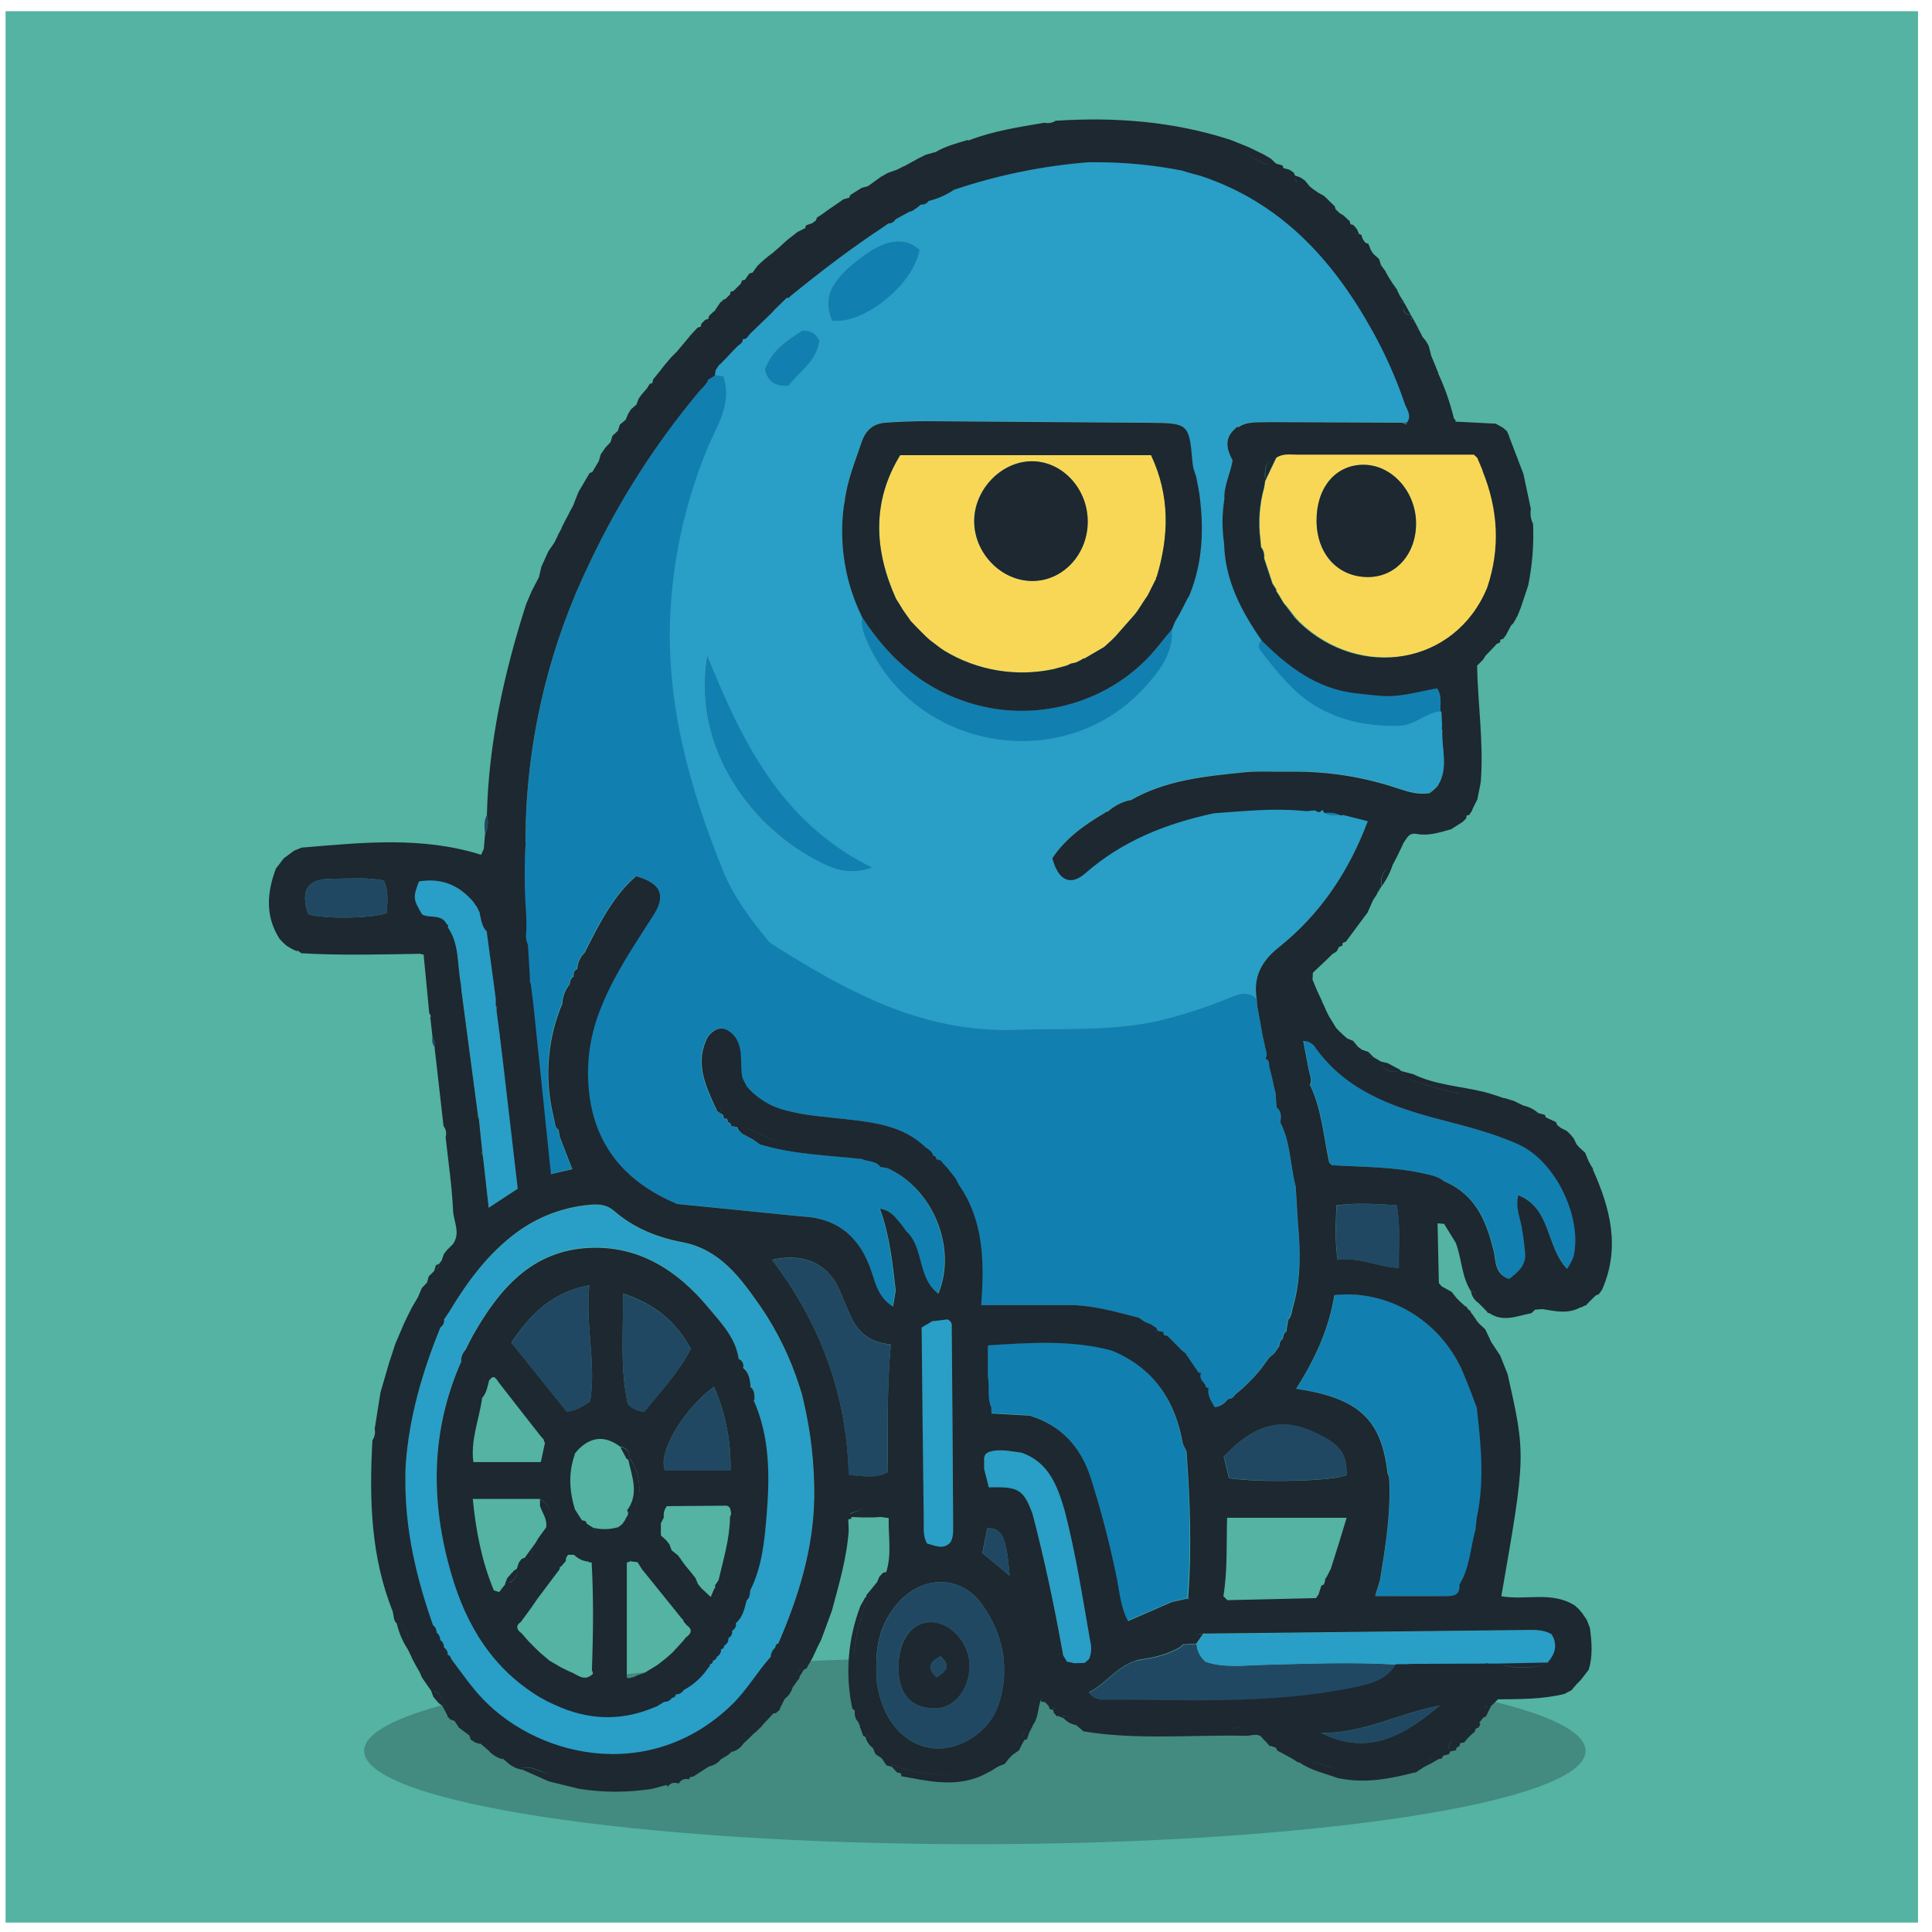<svg width="130" height="130" viewBox="0 0 130 130" fill="none" xmlns="http://www.w3.org/2000/svg">
<path d="M129.06 0.754H0.375V129.367H129.06V0.754Z" fill="#54B3A2"/>
<path opacity="0.3" d="M65.597 124.091C88.292 124.091 106.691 121.28 106.691 117.812C106.691 114.343 88.292 111.532 65.597 111.532C42.901 111.532 24.503 114.343 24.503 117.812C24.503 121.28 42.901 124.091 65.597 124.091Z" fill="#1D2831"/>
<path d="M86.382 40.551L86.094 40.061L85.897 39.762C85.904 39.724 85.902 39.686 85.89 39.649C85.878 39.613 85.857 39.58 85.83 39.553L85.641 39.257C85.453 38.687 85.267 38.119 85.078 37.551C85.095 37.418 85.086 37.283 85.05 37.154C85.014 37.024 84.953 36.903 84.869 36.798L84.827 36.295C84.677 35.124 84.763 33.934 85.078 32.796C85.101 32.648 85.126 32.5 85.151 32.352C85.397 31.829 85.649 31.307 85.905 30.784C86.352 30.473 86.863 30.568 87.353 30.568C91.304 30.568 95.253 30.568 99.201 30.568L99.171 30.536L99.455 30.787C99.568 31.056 99.681 31.324 99.796 31.593L99.824 31.696C100.862 34.271 101.02 36.878 100.126 39.529C97.964 44.766 91.547 45.758 87.473 41.857L87.169 41.533L86.611 40.802C86.513 40.724 86.448 40.639 86.382 40.551ZM92.05 38.82C93.93 38.82 95.318 37.248 95.282 35.14C95.247 33.032 93.614 31.239 91.688 31.274C89.828 31.307 88.572 32.844 88.589 35.062C88.607 37.28 90.019 38.828 92.05 38.82Z" fill="#F9D756"/>
<path d="M58.974 112.155C58.929 110.301 59.477 108.831 60.63 107.648C62.269 105.98 64.742 106.05 66.087 107.957C67.517 109.982 67.98 112.325 67.183 114.739C66.612 116.47 64.72 117.711 63.033 117.653C61.347 117.596 59.881 116.345 59.293 114.435C59.038 113.703 58.93 112.928 58.974 112.155ZM60.457 112.185C60.457 113.998 61.306 114.948 62.905 114.948C64.212 114.948 65.225 113.692 65.24 112.084C65.255 110.562 63.928 109.118 62.563 109.163C61.296 109.198 60.444 110.414 60.457 112.185Z" fill="#214863"/>
<path d="M51.949 84.779C54.355 84.234 55.87 85.281 56.531 86.902C56.782 87.517 57.034 88.135 57.328 88.733C57.816 89.738 58.612 90.351 59.949 90.474C59.655 93.373 59.761 96.226 59.698 99.087C58.841 99.527 58.037 99.303 57.097 99.266C56.984 93.87 55.232 89.11 51.949 84.779Z" fill="#214863"/>
<path d="M80.516 110.617C80.531 110.849 80.592 111.075 80.696 111.281C80.801 111.488 80.947 111.672 81.124 111.82C82.341 112.245 83.716 112.059 85.081 112.024C88.036 111.944 90.992 111.831 93.95 112.006C93.254 113.187 91.97 113.393 90.846 113.619C85.397 114.712 79.865 114.393 74.353 114.398C74.145 114.424 73.933 114.391 73.743 114.302C73.553 114.213 73.391 114.072 73.278 113.895C74.577 113.237 75.341 111.856 76.97 111.652C77.796 111.548 78.597 111.298 79.335 110.914L79.654 110.663C79.712 110.68 79.774 110.68 79.833 110.663L80.516 110.617Z" fill="#214863"/>
<path d="M82.708 99.457C82.577 98.927 82.457 98.452 82.353 98.005C84.065 96.189 85.907 95.181 88.386 96.329C90.127 97.138 90.635 97.736 90.6 99.251C89.801 99.64 84.95 99.781 82.708 99.457Z" fill="#214863"/>
<path d="M94.139 85.327C92.696 85.261 91.469 84.573 90.017 84.789C89.823 83.533 89.891 82.383 89.934 81.114C91.306 80.916 92.603 81.021 93.985 81.094C94.274 82.571 94.103 83.922 94.139 85.327Z" fill="#214863"/>
<path d="M25.825 59.25C26.202 60.066 26.034 60.757 26.036 61.433C24.998 61.82 21.62 61.847 20.73 61.501C20.205 59.895 20.683 59.139 22.291 59.129C23.452 59.124 24.621 59.006 25.825 59.25Z" fill="#214863"/>
<path d="M96.888 114.775C94.538 116.726 92.08 118.223 88.891 116.606C91.718 116.674 94.194 115.247 96.888 114.775Z" fill="#214863"/>
<path d="M66.1 104.498L66.436 102.843C67.442 102.8 67.723 103.423 67.944 106.028L66.1 104.498Z" fill="#214863"/>
<path d="M94.666 28.541L94.392 28.421H94.709C94.701 28.462 94.686 28.503 94.666 28.541Z" fill="#214863"/>
<path d="M33.465 67.738C33.45 67.818 33.433 67.896 33.418 67.989L33.365 67.7L33.465 67.738Z" fill="#214863"/>
<path d="M29.12 69.712C29.207 69.821 29.266 69.949 29.292 70.085C29.319 70.222 29.311 70.363 29.271 70.496C29.183 70.388 29.123 70.26 29.096 70.123C29.07 69.986 29.078 69.845 29.12 69.712Z" fill="#214863"/>
<path d="M32.767 54.824C32.887 55.26 32.842 55.725 32.641 56.13C32.593 55.685 32.546 55.241 32.767 54.824Z" fill="#214863"/>
<path d="M49.981 22.813H50.005C50.005 22.813 50.005 22.798 50.005 22.789L49.981 22.813Z" fill="#299EC7"/>
<path d="M84.573 67.183C84.321 65.711 84.904 64.633 86.046 63.721C88.843 61.493 90.763 58.632 92.045 55.228L90.396 54.809L90.225 54.841C89.851 54.882 89.471 54.939 89.142 54.686L88.976 54.46C88.833 54.683 88.669 54.63 88.496 54.497L87.946 54.55L87.616 54.527C85.631 54.337 83.658 54.557 81.682 54.693C78.498 55.382 75.545 56.527 73.044 58.725C72.038 59.619 71.212 59.21 70.817 57.72C71.677 56.399 72.956 55.484 74.336 54.676C74.391 54.619 74.465 54.583 74.544 54.575V54.603C74.965 54.205 75.486 53.93 76.052 53.809V53.837C78.435 52.458 81.102 52.204 83.756 51.935C84.543 51.855 85.344 51.905 86.139 51.895H86.893C89.306 51.864 91.708 52.237 93.998 53C94.712 53.236 95.418 53.472 96.187 53.339L96.159 53.372L96.441 53.158L96.725 52.882C97.524 51.681 96.976 50.37 97.059 49.092C97.038 49.058 97.025 49.02 97.022 48.98C97.02 48.941 97.027 48.901 97.044 48.865C97.027 48.524 97.011 48.182 96.996 47.838L96.934 47.856C95.953 47.946 95.232 48.778 94.247 48.82C92.201 48.906 90.225 48.531 88.466 47.469C87.061 46.617 86.033 45.324 85.02 44.047C84.814 43.796 84.475 43.45 84.897 43.068C83.527 41.098 82.426 39.021 82.368 36.537C82.222 35.543 82.229 34.532 82.389 33.54C82.341 32.658 82.788 31.882 82.942 30.94C82.567 30.254 82.333 29.483 83.12 28.807C83.141 28.773 83.17 28.745 83.205 28.724C83.239 28.704 83.278 28.692 83.319 28.689V28.724C83.934 28.297 84.646 28.405 85.329 28.373H85.638L94.385 28.41H94.702C95.051 27.936 94.674 27.526 94.541 27.127C93.961 25.427 93.23 23.782 92.354 22.213C89.698 17.441 86.189 13.595 80.818 11.819L80.089 11.62L79.533 11.455C77.645 11.085 75.725 10.899 73.8 10.899H73.285C70.213 11.141 67.183 11.758 64.262 12.738L64.28 12.713C63.746 13.081 63.15 13.349 62.52 13.504C62.463 13.583 62.387 13.648 62.3 13.691C62.212 13.735 62.115 13.757 62.018 13.756L62.04 13.71L61.751 13.944L61.482 14.127C61.417 14.18 61.337 14.21 61.254 14.213L60.273 14.748C60.222 14.839 60.145 14.914 60.053 14.963C59.96 15.012 59.855 15.033 59.751 15.024H59.793L59.514 15.223C57.318 16.677 55.221 18.27 53.181 19.933C53.162 19.965 53.136 19.993 53.105 20.014C53.073 20.035 53.037 20.047 52.999 20.051L52.987 19.995L52.708 20.272L52.733 20.241L52.452 20.52L52.479 20.488L52.2 20.769L52.22 20.734L51.949 21.035L50.441 22.492C50.333 22.66 50.225 22.831 49.991 22.814C50.009 23.047 49.83 23.145 49.669 23.256L49.167 23.781V23.756L48.895 24.037L48.925 24.012L48.644 24.293L48.676 24.263L48.398 24.547V24.507L48.146 24.899L48.093 25.233L48.654 25.328C49.272 27.217 48.191 28.682 47.566 30.214C46.134 33.692 45.299 37.386 45.095 41.141C44.761 47.26 46.352 52.968 48.614 58.544C49.32 60.302 50.451 61.81 51.652 63.274C51.73 63.371 51.822 63.456 51.926 63.525C56.935 66.675 62.002 69.499 68.263 69.288C71.455 69.18 74.647 69.393 77.814 68.713C79.482 68.319 81.116 67.792 82.7 67.138C83.364 66.884 83.96 66.655 84.573 67.183ZM58.182 17.142C59.69 16.061 60.919 15.953 61.869 16.815C61.457 19.156 58.099 21.872 55.968 21.573C55.319 19.965 55.92 18.77 58.182 17.142ZM53.962 22.254C54.565 22.206 54.874 22.442 55.126 22.929C54.95 24.308 53.748 25.014 53.045 25.961C52.1 26.014 51.635 25.65 51.449 24.858C51.969 23.52 53.03 22.877 53.972 22.254H53.962ZM55.236 58.047C50.742 55.846 46.482 50.511 47.576 44.108C49.908 49.83 52.492 55.321 58.677 58.378C57.209 58.896 56.191 58.509 55.246 58.047H55.236ZM58.152 42.724C57.999 42.335 57.944 41.915 57.991 41.5C56.855 39.19 56.428 36.595 56.765 34.042L56.825 33.698C56.991 32.319 57.521 31.045 57.958 29.742C58.232 28.925 58.753 28.486 59.585 28.42C60.497 28.355 61.414 28.315 62.332 28.32C67.342 28.347 72.35 28.383 77.357 28.428C79.951 28.448 79.998 28.496 80.225 31.041C80.24 31.204 80.272 31.367 80.297 31.53C80.334 31.595 80.356 31.666 80.365 31.739C80.4 31.842 80.438 31.942 80.473 32.045L80.617 32.779L80.684 33.166C81.006 35.509 80.936 37.815 80.019 40.041L79.858 40.317C79.767 40.49 79.679 40.666 79.591 40.842L79.606 40.817L79.332 41.334C79.237 41.495 79.141 41.659 79.048 41.822L78.83 42.349C78.95 43.884 78.076 45.02 77.178 46.062C71.684 52.385 61.198 50.536 58.162 42.734L58.152 42.724Z" fill="#299EC7"/>
<path d="M49.989 92.048C49.987 92.043 49.987 92.037 49.989 92.031V92.048Z" fill="#299EC7"/>
<path d="M47.938 111.707C47.947 111.708 47.956 111.708 47.965 111.707C47.965 111.707 47.965 111.707 47.965 111.69L47.938 111.707Z" fill="#299EC7"/>
<path d="M45.17 114.226H45.187V114.212L45.17 114.226Z" fill="#299EC7"/>
<path d="M45.429 113.983H45.449C45.449 113.983 45.449 113.963 45.449 113.948L45.429 113.983Z" fill="#299EC7"/>
<path d="M30.137 111.383C30.122 111.382 30.106 111.382 30.09 111.383H30.137Z" fill="#299EC7"/>
<path d="M29.881 110.888C29.882 110.883 29.882 110.878 29.881 110.873C29.881 110.873 29.881 110.873 29.864 110.861L29.881 110.888Z" fill="#299EC7"/>
<path d="M29.62 110.394V110.376L29.603 110.361L29.62 110.394Z" fill="#299EC7"/>
<path d="M29.374 109.891V109.876L29.351 109.861L29.374 109.891Z" fill="#299EC7"/>
<path d="M54.075 94.345L53.955 93.825C53.902 93.662 53.852 93.501 53.799 93.34C53.195 91.427 52.314 89.612 51.185 87.954C49.84 86.04 48.47 84.103 45.929 83.616C44.218 83.29 42.644 82.659 41.317 81.504C40.832 81.082 40.277 81.036 39.673 81.097C37.875 81.257 36.156 81.913 34.709 82.993C32.799 84.422 31.419 86.291 30.216 88.311L29.854 88.844L29.884 88.818C29.892 88.919 29.872 89.02 29.828 89.111C29.784 89.202 29.716 89.28 29.633 89.336C28.421 92.312 27.521 95.365 27.295 98.595C27.295 98.932 27.295 99.271 27.275 99.6C27.255 102.978 28.029 106.206 29.132 109.369L29.1 109.349C29.186 109.405 29.255 109.482 29.302 109.573C29.35 109.665 29.372 109.766 29.369 109.869C29.447 109.927 29.51 110.003 29.554 110.09C29.597 110.177 29.62 110.274 29.62 110.371C29.701 110.427 29.766 110.502 29.81 110.59C29.854 110.678 29.875 110.775 29.871 110.873C29.955 110.927 30.022 111.001 30.067 111.09C30.111 111.178 30.13 111.277 30.123 111.376C30.268 111.396 30.316 111.517 30.356 111.645C30.934 112.398 31.48 113.197 32.101 113.921C35.828 118.246 43.685 120.155 49.275 114.689C50.265 113.72 50.944 112.521 51.853 111.501C51.857 111.385 51.885 111.27 51.936 111.166C51.987 111.061 52.06 110.968 52.15 110.894C52.183 110.753 52.213 110.612 52.401 110.607H52.346C53.701 107.462 54.724 104.242 54.769 100.765C54.796 98.605 54.563 96.449 54.075 94.345ZM51.577 101.85C51.436 103.609 51.275 105.405 50.446 107.03L50.481 107.083L50.443 107.133C50.45 107.231 50.434 107.329 50.397 107.419C50.36 107.51 50.303 107.59 50.23 107.656C50.086 108.213 49.978 108.786 49.503 109.188C49.524 109.288 49.51 109.391 49.465 109.483C49.419 109.574 49.344 109.647 49.252 109.69C49.271 109.79 49.257 109.893 49.212 109.984C49.166 110.075 49.092 110.148 49.001 110.193C49.012 110.294 48.991 110.397 48.942 110.487C48.893 110.577 48.818 110.649 48.727 110.695C48.702 110.828 48.651 110.946 48.503 110.946C48.513 111.049 48.491 111.152 48.44 111.242C48.389 111.332 48.312 111.404 48.219 111.449C48.212 111.513 48.183 111.572 48.137 111.618C48.091 111.664 48.032 111.692 47.968 111.7C47.953 111.861 47.877 111.951 47.699 111.966L47.767 111.991C47.768 112.027 47.759 112.062 47.741 112.092C47.722 112.123 47.696 112.147 47.663 112.162C47.243 112.805 46.667 113.332 45.99 113.694C45.935 113.787 45.855 113.862 45.761 113.913C45.666 113.964 45.559 113.988 45.452 113.983C45.452 114.147 45.326 114.194 45.2 114.222C45.144 114.308 45.066 114.378 44.974 114.424C44.883 114.47 44.78 114.491 44.678 114.486L44.708 114.461L44.18 114.785L43.896 114.895C41.689 115.794 39.513 115.684 37.361 114.694L36.858 114.463L36.341 114.182C33.154 112.27 31.372 109.349 30.361 105.872C28.941 101.011 28.964 96.219 31.05 91.526H31.017C31.02 91.251 31.128 90.987 31.319 90.788L31.57 90.285L31.837 89.783C33.596 86.696 35.788 84.103 39.658 83.93C42.999 83.779 45.572 85.455 47.636 87.924C48.493 88.954 49.488 89.959 49.694 91.398C49.811 91.444 49.907 91.532 49.962 91.644C50.017 91.757 50.029 91.886 49.993 92.006C50.398 92.33 50.468 92.795 50.496 93.262H50.453C50.788 93.473 50.745 93.817 50.76 94.139L50.692 94.151C51.791 96.651 51.788 99.256 51.577 101.85Z" fill="#299EC7"/>
<path d="M48.45 110.959C48.465 110.959 48.475 110.959 48.49 110.959V110.944L48.45 110.959Z" fill="#299EC7"/>
<path d="M104.522 110.16C104.495 110.143 104.473 110.119 104.459 110.09C104.446 110.061 104.44 110.029 104.444 109.997C103.793 109.6 103.071 109.685 102.365 109.693L81.062 109.944L81.001 109.921L80.516 110.612C80.531 110.844 80.592 111.07 80.696 111.276C80.801 111.483 80.947 111.667 81.124 111.815C82.341 112.24 83.716 112.054 85.081 112.019C88.036 111.939 90.992 111.826 93.95 112.001H94.649L94.936 111.981L99.962 111.961C100.037 111.935 100.119 111.935 100.194 111.961H100.719L104.215 111.888L104.172 111.863C104.61 111.356 104.791 110.806 104.522 110.16Z" fill="#299EC7"/>
<path d="M30.05 62.181C30.082 62.196 30.11 62.22 30.129 62.249C30.149 62.279 30.16 62.314 30.16 62.35L30.123 62.385C30.934 63.533 30.751 64.912 31.02 66.188L31.065 66.69C31.429 69.435 31.792 72.179 32.156 74.922C32.181 75.035 32.204 75.146 32.229 75.256L32.455 77.424C32.47 77.537 32.485 77.653 32.503 77.768C32.63 78.925 32.759 80.082 32.89 81.24L34.845 79.959C34.519 77.155 34.199 74.432 33.883 71.697C33.812 71.119 33.742 70.539 33.674 69.961C33.674 69.868 33.651 69.775 33.641 69.682C33.566 69.112 33.493 68.539 33.418 67.966L33.365 67.678C33.365 67.512 33.365 67.346 33.365 67.175C33.164 65.681 32.962 64.187 32.759 62.691H32.797C32.415 62.355 32.4 61.87 32.277 61.435L32.307 61.458L32.033 60.928V60.968L31.824 60.669C30.854 59.531 29.648 59.062 28.18 59.313C27.77 60.38 27.785 60.513 28.396 61.531C28.914 61.815 29.69 61.475 30.05 62.181Z" fill="#299EC7"/>
<path d="M73.373 110.436C72.855 107.487 72.39 104.531 71.647 101.627C71.161 99.984 70.586 98.412 68.766 97.763C68.012 97.676 67.281 97.47 66.529 97.723L66.326 97.862C66.301 97.939 66.272 98.016 66.238 98.09V98.859C66.342 99.271 66.446 99.683 66.552 100.095C68.563 100.037 68.879 100.23 69.493 101.876C70.317 105.023 70.985 108.201 71.556 111.404C71.656 111.567 71.755 111.73 71.853 111.906V111.836L72.305 111.944L73.014 111.916L73.305 111.665C73.465 111.275 73.489 110.842 73.373 110.436Z" fill="#299EC7"/>
<path d="M64.031 89.258C64.048 89.156 64.028 89.051 63.975 88.963C63.922 88.874 63.839 88.807 63.742 88.773L62.782 88.891V88.859L62.007 89.318C62.053 93.719 62.1 98.12 62.151 102.521C62.151 102.976 62.121 103.443 62.374 103.858C62.877 103.976 63.405 104.292 63.915 103.805C64.149 103.448 64.124 103.014 64.121 102.612C64.106 98.16 64.066 93.709 64.031 89.258Z" fill="#299EC7"/>
<path d="M87.323 82.25C87.274 81.434 87.225 80.618 87.174 79.8C86.8 78.369 86.835 76.839 86.139 75.482C86.204 75.108 86.232 74.744 85.887 74.478L85.82 73.508L85.744 73.216L85.586 72.498C85.535 72.295 85.483 72.091 85.433 71.888C85.337 71.662 85.483 71.325 85.136 71.209C85.342 70.873 85.108 70.561 85.081 70.237C85.04 70.056 85 69.876 84.957 69.692C84.838 69.032 84.719 68.373 84.598 67.713C84.598 67.537 84.57 67.361 84.555 67.185C83.955 66.658 83.359 66.886 82.718 67.138C81.134 67.792 79.5 68.319 77.832 68.713C74.675 69.393 71.483 69.18 68.281 69.288C62.013 69.499 56.946 66.675 51.944 63.525C51.84 63.456 51.748 63.371 51.67 63.274C50.469 61.817 49.338 60.295 48.631 58.544C46.385 52.968 44.786 47.26 45.113 41.141C45.317 37.386 46.152 33.692 47.583 30.214C48.209 28.682 49.29 27.217 48.672 25.328L48.111 25.233H48.144L47.754 25.484C47.718 25.491 47.685 25.511 47.663 25.541C47.64 25.571 47.63 25.608 47.634 25.645L47.382 25.986L47.131 26.238C44.174 29.756 41.682 33.639 39.716 37.793C37.079 43.214 35.606 49.126 35.393 55.15C35.375 55.223 35.375 55.299 35.393 55.371C35.393 55.803 35.378 56.233 35.368 56.665C35.264 58.241 35.264 59.822 35.368 61.398C35.368 61.649 35.386 61.923 35.396 62.184C35.374 62.26 35.374 62.34 35.396 62.415C35.371 62.799 35.303 63.186 35.494 63.55C35.539 64.337 35.587 65.123 35.632 65.907C35.621 65.939 35.616 65.973 35.617 66.007C35.636 66.072 35.659 66.135 35.688 66.196L35.868 67.665C36.258 71.413 36.648 75.163 37.042 78.987L38.477 78.657L37.633 76.475C37.605 76.316 37.58 76.156 37.552 75.997L37.578 76.01C37.283 75.834 37.326 75.507 37.253 75.256C37.211 75.08 37.168 74.905 37.128 74.726C36.607 72.283 36.855 69.739 37.836 67.442L37.811 67.454C37.846 66.986 38.029 66.54 38.334 66.183L38.316 66.201C38.31 66.102 38.33 66.004 38.374 65.915C38.418 65.827 38.485 65.752 38.568 65.698C38.568 65.485 38.585 65.276 38.819 65.196C38.834 64.772 39.014 64.371 39.322 64.078C40.274 62.197 41.207 60.31 42.77 58.944C44.464 59.423 44.781 60.247 43.941 61.569C42.657 63.578 41.297 65.54 40.423 67.771C39.564 69.835 39.324 72.104 39.731 74.302C40.37 77.628 42.496 79.718 45.527 80.996L53.912 81.838C56.383 81.946 57.871 83.279 58.62 85.568C58.894 86.402 59.087 87.304 60.062 87.901C60.138 87.439 60.191 87.128 60.241 86.816C60.032 84.985 59.844 83.146 59.18 81.313C59.916 81.428 60.203 81.893 60.545 82.285L60.726 82.518L60.952 82.832C62.163 83.93 61.671 85.955 63.108 87.037C64.39 83.993 62.769 79.959 59.678 78.587L59.213 78.509V78.527C58.901 78.077 58.358 78.16 57.934 77.972C55.671 77.721 53.369 77.665 51.147 77.002V77.022L50.645 76.663L50.393 76.527L49.891 76.254L49.906 76.276L49.654 76.025C49.621 75.967 49.597 75.904 49.584 75.839L49.152 75.761C49.156 75.73 49.154 75.698 49.145 75.668C49.136 75.638 49.12 75.61 49.099 75.586C49.079 75.562 49.053 75.543 49.025 75.53C48.996 75.517 48.965 75.51 48.933 75.51C48.936 75.429 48.92 75.348 48.888 75.274L48.674 75.246L48.629 75.025L48.161 74.724L48.192 74.744C48.197 74.705 48.192 74.665 48.179 74.628C48.166 74.591 48.145 74.558 48.116 74.53C47.412 72.988 46.701 71.446 47.614 69.735C48.207 69.007 48.807 69.024 49.408 69.735C50.039 70.579 49.732 71.596 49.931 72.521L49.908 72.501C50.009 72.694 50.107 72.89 50.207 73.086C50.884 73.889 51.8 74.456 52.821 74.704C54.121 75.065 55.458 75.138 56.785 75.291C58.74 75.515 60.711 75.718 62.234 77.188C62.458 77.336 62.691 77.472 62.762 77.761H62.724C62.892 77.761 62.975 77.839 62.975 78.012C63.073 78.006 63.17 78.031 63.254 78.083C63.337 78.134 63.402 78.21 63.44 78.301L63.704 78.572L64.265 79.285C64.338 79.429 64.41 79.572 64.486 79.715C66.198 82.159 66.21 84.937 65.994 87.814H72.026C73.569 87.836 75.042 88.261 76.515 88.642V88.612L77.018 88.949L77.41 89.11L77.789 89.361C77.821 89.418 77.845 89.478 77.86 89.542L78.269 89.62C78.255 89.697 78.271 89.777 78.315 89.843C78.395 89.847 78.475 89.867 78.548 89.901L79.503 90.866L79.82 91.117H79.782L80.308 91.888L80.471 92.122C80.554 92.242 80.602 92.413 80.8 92.373C80.68 92.689 80.871 92.9 81.052 93.126C81.092 93.257 81.109 93.413 81.303 93.378C81.192 93.88 81.487 94.267 81.71 94.681C81.889 94.662 82.061 94.603 82.214 94.508C82.367 94.414 82.497 94.287 82.595 94.136C82.691 94.137 82.785 94.112 82.868 94.063C82.951 94.015 83.019 93.944 83.065 93.86L83.605 93.403L83.897 93.119L84.108 92.91L84.394 92.617L84.849 92.076C85.023 91.825 85.199 91.602 85.372 91.361L85.699 91.087L86.073 90.549L86.046 90.579C86.042 90.479 86.063 90.38 86.107 90.29C86.151 90.201 86.216 90.123 86.297 90.064C86.293 89.962 86.316 89.861 86.363 89.77C86.41 89.679 86.48 89.603 86.566 89.547L86.523 89.517C86.561 89.293 86.601 89.07 86.639 88.846H86.611C86.903 88.57 86.88 88.178 86.996 87.841C87.539 85.977 87.488 84.116 87.323 82.25ZM51.2 76.974C51.119 76.974 51.039 76.956 50.965 76.921C50.892 76.887 50.827 76.836 50.775 76.773C50.827 76.838 50.891 76.89 50.965 76.926C51.039 76.962 51.12 76.981 51.203 76.982L51.2 76.974ZM74.416 87.59C74.7 87.634 74.979 87.708 75.248 87.809C74.98 87.71 74.702 87.638 74.419 87.595L74.416 87.59ZM76.545 88.562C76.638 88.557 76.73 88.578 76.812 88.622C76.894 88.667 76.961 88.733 77.008 88.813C76.961 88.734 76.893 88.669 76.812 88.626C76.731 88.583 76.639 88.562 76.548 88.567L76.545 88.562ZM86.787 81.237C86.787 81.189 86.787 81.142 86.787 81.094C86.79 81.137 86.79 81.195 86.79 81.242L86.787 81.237ZM86.634 88.816C86.634 88.675 86.634 88.527 86.634 88.384C86.634 88.532 86.646 88.673 86.636 88.821L86.634 88.816Z" fill="#127FB1"/>
<path d="M98.371 92.189C96.841 88.818 93.382 86.761 89.806 87.138C89.446 89.384 88.504 91.453 87.232 93.438C91.452 94.066 92.978 95.508 93.382 99.112L93.488 99.381C93.618 101.727 93.236 104.028 92.874 106.332L92.623 107.138C92.603 107.224 92.58 107.312 92.558 107.389C94.121 107.389 95.684 107.372 97.248 107.389C97.786 107.389 98.268 107.389 98.221 106.636H98.205C98.922 105.5 98.959 104.164 99.301 102.921C99.329 102.654 99.359 102.386 99.387 102.119C99.924 99.65 99.666 97.178 99.387 94.709C99.047 93.88 98.748 93.016 98.371 92.189Z" fill="#127FB1"/>
<path d="M102.262 77.042C100.468 76.216 98.55 75.766 96.65 75.261C93.536 74.43 90.58 73.314 88.579 70.561C88.495 70.405 88.369 70.275 88.217 70.185C88.064 70.094 87.89 70.046 87.712 70.046C87.838 70.702 87.963 71.345 88.087 71.988C88.137 72.312 88.338 72.621 88.175 72.963H88.15C88.959 74.631 89.077 76.467 89.464 78.238L89.653 78.409C91.716 78.532 93.797 78.507 95.83 78.964C96.308 79.072 96.793 79.152 97.183 79.479L97.731 79.745C99.452 80.717 100.083 82.365 100.523 84.156C100.691 84.839 100.576 85.721 101.571 86.06C102.154 85.626 102.725 85.174 102.644 84.302C102.589 83.719 102.519 83.136 102.413 82.561C102.29 81.888 101.981 81.237 102.189 80.423C104.388 81.333 104.019 83.895 105.472 85.374C105.641 85.123 105.783 84.854 105.897 84.573C106.522 81.943 104.698 78.165 102.262 77.042Z" fill="#127FB1"/>
<path d="M88.464 47.476C90.223 48.539 92.188 48.913 94.244 48.828C95.23 48.785 95.951 47.954 96.931 47.863C96.901 47.361 97.052 46.811 96.705 46.296C95.368 46.527 94.061 46.959 92.684 46.778L92.385 46.755L91.427 46.647L91.15 46.617C88.579 46.298 86.654 44.836 84.9 43.075C84.477 43.457 84.817 43.796 85.023 44.055C86.031 45.328 87.059 46.622 88.464 47.476Z" fill="#127FB1"/>
<path d="M79.81 97.643L79.559 97.108C79.056 94.181 77.57 91.999 74.753 90.843C72.023 90.122 69.256 90.341 66.489 90.496L66.439 90.547C66.439 91.049 66.439 91.551 66.439 92.054V92.574C66.579 93.265 66.371 93.996 66.672 94.669L66.688 95.086L69.251 95.229C71.337 95.865 72.639 97.274 73.33 99.308C74.016 101.454 74.591 103.634 75.052 105.84C75.303 106.912 75.334 108.047 75.876 109.055L78.81 107.776L79.797 107.555C79.811 107.489 79.846 107.429 79.898 107.384C80.174 104.144 80.049 100.893 79.81 97.643Z" fill="#127FB1"/>
<path d="M86.332 90.017L86.312 90.032V90.049L86.332 90.017Z" fill="#127FB1"/>
<path d="M79.981 107.598C79.986 107.563 79.983 107.527 79.974 107.492C79.963 107.458 79.946 107.427 79.923 107.399C79.872 107.444 79.836 107.504 79.823 107.57L79.981 107.598Z" fill="#127FB1"/>
<path d="M58.001 41.51C57.954 41.925 58.01 42.345 58.162 42.734C61.203 50.536 71.684 52.385 77.198 46.062C78.108 45.02 78.958 43.884 78.85 42.349C78.558 42.704 78.262 43.05 77.978 43.409C75.15 47.014 70.292 48.592 65.868 47.469C62.374 46.585 59.901 44.462 58.001 41.51Z" fill="#127FB1"/>
<path d="M47.586 44.108C46.492 50.503 50.753 55.846 55.246 58.047C56.192 58.509 57.209 58.896 58.687 58.378C52.502 55.321 49.918 49.83 47.586 44.108Z" fill="#127FB1"/>
<path d="M61.879 16.815C60.934 15.951 59.705 16.06 58.192 17.142C55.93 18.77 55.319 19.965 55.978 21.573C58.099 21.872 61.467 19.156 61.879 16.815Z" fill="#127FB1"/>
<path d="M53.055 25.961C53.759 25.014 54.96 24.308 55.136 22.929C54.885 22.442 54.575 22.206 53.972 22.254C53.03 22.877 51.962 23.51 51.459 24.858C51.647 25.65 52.11 26.014 53.055 25.961Z" fill="#127FB1"/>
<path d="M90.213 54.841C89.879 54.672 89.498 54.617 89.129 54.686C89.461 54.939 89.851 54.882 90.213 54.841Z" fill="#127FB1"/>
<path d="M32.229 75.266C32.191 75.197 32.159 75.124 32.131 75.05C32.131 75.018 32.146 74.972 32.156 74.932C32.181 75.045 32.204 75.156 32.229 75.266Z" fill="#214863"/>
<path d="M32.503 77.778C32.468 77.704 32.438 77.628 32.415 77.55C32.415 77.517 32.44 77.472 32.455 77.434C32.47 77.547 32.485 77.663 32.503 77.778Z" fill="#214863"/>
<path d="M76.379 41.312L75.052 42.819L74.801 43.07L74.298 43.525L72.963 44.306H72.876L72.808 44.364L72.408 44.567L72.056 44.645L71.78 44.776L70.913 45.012C68.389 45.559 65.751 45.118 63.543 43.779L63.262 43.588L62.548 43.045L62.563 43.065L62.279 42.814L61.776 42.312L61.274 41.784L61.291 41.804L60.756 41.036L60.464 40.558L60.273 40.259L60.294 40.277C58.803 36.971 58.675 33.731 60.578 30.618H77.455C78.732 33.334 78.671 36.049 77.837 38.807L77.784 38.85L77.804 38.918L77.606 39.305L77.244 40.031C77.126 40.204 77.01 40.38 76.892 40.556C76.774 40.732 76.676 40.897 76.57 41.058L76.379 41.312ZM69.485 39.094C71.556 39.076 73.215 37.258 73.185 35.035C73.154 32.811 71.408 31 69.372 31.038C67.336 31.076 65.549 32.952 65.546 35.057C65.546 37.233 67.381 39.109 69.493 39.094H69.485Z" fill="#F9D756"/>
<path d="M39.709 94.309C39.151 94.691 38.764 94.927 38.138 95.003L34.403 90.353C35.637 88.507 37.077 86.965 39.656 86.475C39.375 89.228 40.129 91.765 39.709 94.309Z" fill="#214863"/>
<path d="M41.918 87.045C44.044 87.743 45.485 88.919 46.487 90.78C45.656 92.395 44.427 93.674 43.363 95C43.15 94.997 42.94 94.949 42.747 94.859C42.554 94.769 42.382 94.639 42.242 94.478C41.71 92.094 41.951 89.66 41.918 87.045Z" fill="#214863"/>
<path d="M48.036 93.31C48.818 95.09 49.2 97.02 49.154 98.964H44.758C44.213 97.862 45.884 94.91 48.036 93.31Z" fill="#214863"/>
<path d="M63.015 112.866C62.317 112.2 62.571 111.808 63.289 111.446C64.043 112.114 63.646 112.479 63.015 112.866Z" fill="#214863"/>
<path d="M80.82 92.323C80.82 92.328 80.82 92.334 80.82 92.34H80.84L80.82 92.323Z" fill="#1D2831"/>
<path d="M81.323 93.327C81.322 93.332 81.322 93.337 81.323 93.342H81.34L81.323 93.327Z" fill="#1D2831"/>
<path d="M65.868 47.476C70.292 48.599 75.15 47.022 77.978 43.417C78.262 43.058 78.558 42.711 78.85 42.357L79.069 41.829C79.162 41.666 79.257 41.503 79.353 41.342L79.619 40.84L79.87 40.337L80.031 40.061C80.946 37.835 81.019 35.539 80.697 33.186L80.629 32.799L80.486 32.065C80.451 31.962 80.413 31.862 80.378 31.759C80.369 31.686 80.346 31.615 80.31 31.55C80.285 31.387 80.252 31.224 80.237 31.061C80.011 28.516 79.963 28.468 77.37 28.448C72.363 28.41 67.355 28.374 62.344 28.34C61.427 28.34 60.51 28.375 59.597 28.441C58.765 28.498 58.245 28.943 57.971 29.762C57.534 31.066 57.004 32.339 56.838 33.718C56.818 33.834 56.797 33.947 56.775 34.062C56.44 36.615 56.868 39.21 58.004 41.52C59.901 44.462 62.375 46.584 65.868 47.476ZM79.601 40.845C79.514 40.893 79.446 40.968 79.405 41.058C79.444 40.965 79.513 40.887 79.601 40.837V40.845ZM60.819 41.42C60.861 41.513 60.923 41.596 61.001 41.663C61.079 41.73 61.17 41.779 61.269 41.807C61.169 41.778 61.077 41.728 61 41.66C60.922 41.592 60.86 41.507 60.819 41.412V41.42ZM61.269 41.809C61.26 41.946 61.305 42.08 61.395 42.184C61.349 42.132 61.315 42.071 61.293 42.005C61.271 41.94 61.263 41.87 61.269 41.802V41.809ZM62.654 43.44C62.692 43.476 62.737 43.504 62.787 43.522C62.737 43.502 62.691 43.471 62.654 43.432V43.44ZM69.317 45.612C69.748 45.582 70.176 45.522 70.599 45.434C70.175 45.52 69.747 45.577 69.317 45.605V45.612ZM71.993 44.846C72.008 44.786 72.021 44.726 72.034 44.665L71.993 44.846ZM73.924 44.163C74.024 44.102 74.107 44.015 74.162 43.912C74.106 44.013 74.023 44.097 73.924 44.156V44.163ZM78.779 36.303C78.742 36.64 78.687 36.979 78.616 37.32C78.546 37.662 78.458 38.004 78.365 38.348C78.47 38.004 78.558 37.662 78.616 37.32C78.674 36.979 78.742 36.632 78.792 36.295L78.779 36.303ZM60.573 30.628H77.45C78.727 33.344 78.666 36.059 77.832 38.818L77.779 38.86L77.799 38.925L77.601 39.315L77.239 40.041C77.121 40.214 77.005 40.39 76.887 40.566C76.769 40.742 76.671 40.907 76.565 41.068L76.379 41.319L75.052 42.827L74.801 43.078L74.298 43.535L72.964 44.316H72.876L72.808 44.374L72.408 44.578L72.056 44.655L71.78 44.786L70.913 45.022C68.389 45.569 65.751 45.128 63.543 43.789L63.262 43.598L62.548 43.055L62.279 42.804L61.776 42.302L61.291 41.799L60.759 41.046L60.467 40.568L60.286 40.287C58.798 36.974 58.67 33.733 60.573 30.621V30.628Z" fill="#1D2831"/>
<path d="M50.768 94.176C50.753 93.855 50.795 93.511 50.461 93.3H50.504C50.466 92.823 50.396 92.36 50.001 92.044C50.036 91.924 50.025 91.795 49.971 91.683C49.916 91.57 49.821 91.482 49.705 91.436C49.496 89.996 48.501 88.992 47.644 87.962C45.58 85.493 43.006 83.817 39.666 83.968C35.795 84.141 33.604 86.731 31.844 89.821L31.578 90.323L31.327 90.826C31.136 91.024 31.028 91.288 31.025 91.564H31.058C28.971 96.256 28.949 101.049 30.369 105.91C31.374 109.386 33.161 112.308 36.348 114.219L36.866 114.501L37.369 114.732C39.518 115.722 41.694 115.832 43.904 114.933L44.188 114.822L44.69 114.513C44.793 114.519 44.895 114.498 44.987 114.452C45.079 114.405 45.157 114.336 45.213 114.25C45.349 114.222 45.464 114.177 45.464 114.011C45.572 114.016 45.679 113.992 45.773 113.941C45.868 113.89 45.947 113.814 46.002 113.722C46.68 113.36 47.256 112.833 47.676 112.19C47.708 112.175 47.735 112.151 47.753 112.12C47.771 112.09 47.779 112.054 47.777 112.019L47.711 111.994C47.89 111.994 47.963 111.888 47.98 111.728C48.045 111.721 48.105 111.692 48.15 111.646C48.196 111.6 48.225 111.541 48.232 111.476C48.325 111.432 48.402 111.36 48.453 111.27C48.504 111.18 48.526 111.077 48.516 110.974C48.664 110.959 48.714 110.851 48.739 110.723C48.831 110.677 48.906 110.604 48.955 110.514C49.004 110.425 49.024 110.322 49.013 110.22C49.105 110.176 49.179 110.103 49.224 110.012C49.27 109.921 49.284 109.818 49.265 109.718C49.357 109.675 49.432 109.601 49.477 109.51C49.523 109.419 49.536 109.315 49.516 109.216C49.986 108.814 50.099 108.241 50.242 107.683C50.315 107.618 50.372 107.537 50.409 107.447C50.446 107.356 50.462 107.258 50.456 107.161L50.494 107.111L50.459 107.058C51.288 105.433 51.449 103.642 51.59 101.878C51.801 99.283 51.803 96.678 50.712 94.217L50.768 94.176ZM48.036 93.3C48.818 95.08 49.2 97.01 49.154 98.954H44.758C44.213 97.862 45.884 94.91 48.036 93.31V93.3ZM41.918 87.035C44.044 87.733 45.484 88.909 46.487 90.77C45.655 92.385 44.426 93.664 43.363 94.99C43.15 94.987 42.94 94.939 42.747 94.849C42.553 94.759 42.382 94.629 42.242 94.468C41.709 92.094 41.951 89.66 41.918 87.045V87.035ZM45.007 104.265C44.823 104.19 44.669 104.056 44.569 103.884C44.468 103.712 44.428 103.512 44.454 103.315C44.426 103.514 44.465 103.716 44.565 103.89C44.665 104.064 44.821 104.199 45.007 104.275V104.265ZM39.656 86.465C39.374 89.228 40.129 91.755 39.709 94.299C39.151 94.681 38.764 94.917 38.138 94.993L34.403 90.343C35.637 88.507 37.07 86.965 39.656 86.475V86.465ZM38.754 102.054C38.663 101.903 38.635 101.723 38.676 101.552C38.654 101.638 38.65 101.728 38.663 101.816C38.676 101.904 38.707 101.988 38.754 102.064V102.054ZM36.341 100.863C36.545 100.978 36.718 101.141 36.844 101.339C36.97 101.537 37.045 101.763 37.062 101.996C37.043 101.765 36.967 101.542 36.841 101.346C36.715 101.151 36.544 100.989 36.341 100.876V100.863ZM32.438 94.109H32.402C32.732 93.775 32.794 93.332 32.905 92.905C33.252 92.403 33.388 92.805 33.581 93.051C34.498 94.234 35.426 95.412 36.346 96.59L36.597 96.879C36.595 96.954 36.621 97.026 36.67 97.083C36.58 97.505 36.492 97.924 36.401 98.339L36.376 98.382H31.852C31.653 96.927 32.224 95.548 32.438 94.121V94.109ZM34.021 106.568L33.792 106.859L33.589 107.126L33.224 107.01V106.998C32.422 105.066 32.025 103.044 31.812 100.861H36.336V101.331C36.494 101.805 36.838 102.227 36.751 102.775L36.22 103.503L36.042 103.81L35.831 104.101L35.3 104.827C35.232 104.842 35.165 104.865 35.102 104.895L34.886 105.176L34.908 105.154L34.775 105.561L34.524 105.726C34.527 105.737 34.529 105.748 34.527 105.759C34.525 105.77 34.521 105.781 34.514 105.79C34.507 105.799 34.498 105.806 34.488 105.811C34.478 105.815 34.467 105.818 34.456 105.817L34.132 106.191L33.983 106.571L34.021 106.568ZM35.863 104.126C35.863 104.491 35.821 104.837 35.338 104.867C35.821 104.837 35.853 104.491 35.863 104.126ZM34.252 106.49C34.429 106.419 34.58 106.294 34.683 106.134C34.785 105.973 34.835 105.784 34.825 105.593C34.839 105.787 34.791 105.98 34.688 106.144C34.585 106.308 34.432 106.436 34.252 106.508V106.49ZM38.304 112.456L38.336 112.481L37.794 112.215L37.824 112.24L37.321 111.939L37.346 111.959L37.009 111.76L37.024 111.783L36.582 111.409L36.348 111.213L36.049 110.924L36.072 110.951L35.544 110.414L35.107 109.911C34.757 109.66 34.662 109.386 35.084 109.108H35.069C35.32 108.764 35.572 108.421 35.823 108.078L35.803 108.098L36.125 107.628L37.633 105.618L37.665 105.548C37.659 105.533 37.657 105.518 37.658 105.502C37.66 105.486 37.665 105.471 37.673 105.457C37.681 105.444 37.693 105.433 37.706 105.424C37.72 105.416 37.735 105.411 37.751 105.41L38.075 105.038H38.062C38.08 104.973 38.087 104.905 38.083 104.837L38.218 104.621H38.626C38.897 104.895 39.261 105.06 39.646 105.083V105.151C39.7 105.134 39.755 105.125 39.812 105.126C39.943 107.54 39.92 109.954 39.827 112.368C39.855 112.454 39.882 112.541 39.907 112.619C39.284 113.23 38.829 112.629 38.304 112.469V112.456ZM39.48 102.627C39.507 102.676 39.545 102.718 39.592 102.749C39.639 102.78 39.693 102.8 39.749 102.805C39.694 102.801 39.641 102.784 39.594 102.755C39.547 102.726 39.508 102.686 39.48 102.639V102.627ZM39.917 102.813C40.054 103.027 40.235 103.209 40.448 103.348C40.236 103.213 40.055 103.035 39.917 102.825V102.813ZM41.581 102.762C41.036 102.923 40.458 102.935 39.907 102.798L39.468 102.514C39.458 102.457 39.437 102.403 39.405 102.355L39.153 102.29L38.683 101.559C38.311 100.326 38.233 99.09 38.683 97.854L38.626 97.876L38.907 97.54C39.787 96.651 40.729 96.593 41.727 97.339C41.911 97.356 42.081 97.444 42.201 97.585C42.32 97.726 42.379 97.908 42.365 98.093C43.356 99.547 43.2 101.539 42.039 102.315L41.858 102.566L41.551 102.8L41.571 102.767L41.581 102.762ZM44.957 114.209C45.006 114.197 45.057 114.191 45.108 114.192C45.056 114.195 45.005 114.205 44.957 114.222V114.209ZM45.442 113.946C45.486 113.864 45.553 113.796 45.634 113.752C45.716 113.707 45.809 113.687 45.902 113.694C45.808 113.688 45.714 113.71 45.632 113.757C45.55 113.804 45.484 113.874 45.442 113.958V113.946ZM46.163 110.163L45.967 110.414L45.678 110.73L45.266 111.177L44.926 111.484L44.7 111.67L44.238 112.032C43.949 112.21 43.66 112.388 43.368 112.564L42.903 112.72L42.627 112.858C42.542 112.852 42.458 112.877 42.391 112.928C42.321 112.908 42.249 112.899 42.177 112.901C42.177 110.312 42.177 107.723 42.177 105.134C42.111 105.142 42.045 105.159 41.983 105.184C42.045 105.159 42.111 105.142 42.177 105.134C42.258 105.129 42.336 105.101 42.401 105.051C42.401 105.013 42.421 104.975 42.433 104.94C42.433 104.975 42.411 105.013 42.401 105.051L42.903 105.119L43.197 105.593L43.426 105.87L45.877 108.912C45.91 108.931 45.938 108.958 45.959 108.991C45.979 109.023 45.993 109.059 45.997 109.098L45.967 109.075L46.233 109.381L46.213 109.359C46.621 109.643 46.52 109.914 46.163 110.175V110.163ZM46.935 106.611C46.39 106.32 45.928 105.896 45.59 105.38C45.928 105.896 46.391 106.318 46.935 106.608L47.158 106.872L46.935 106.611ZM48.063 106.885L47.827 107.46L47.184 106.857L46.96 106.578L46.804 106.206L46.832 106.226C46.749 106.123 46.668 106.018 46.58 105.912L46.613 105.945L46.362 105.636L46.377 105.659L46.022 105.227L46.04 105.239L45.811 104.925L45.841 104.955C45.769 104.855 45.693 104.757 45.618 104.656L45.196 104.32L45.045 103.933L45.077 103.958L44.826 103.639L44.467 103.312C44.467 103.044 44.467 102.775 44.467 102.506L44.668 102.099C44.647 101.966 44.655 101.83 44.691 101.7C44.727 101.57 44.79 101.449 44.876 101.346L48.898 101.313C49.184 101.391 49.149 101.642 49.199 101.858C49.177 101.936 49.149 102.014 49.121 102.092C49.101 103.546 48.674 104.928 48.35 106.327L48.098 106.696C48.111 106.711 48.12 106.728 48.125 106.747C48.13 106.766 48.131 106.786 48.128 106.805C48.124 106.824 48.117 106.842 48.106 106.858C48.095 106.874 48.08 106.887 48.063 106.897V106.885ZM48.704 110.592C48.703 110.566 48.703 110.54 48.704 110.514C48.702 110.544 48.702 110.575 48.704 110.605V110.592Z" fill="#1D2831"/>
<path d="M91.688 31.274C89.828 31.307 88.572 32.844 88.589 35.062C88.607 37.28 90.019 38.83 92.05 38.83C93.93 38.83 95.317 37.258 95.282 35.15C95.247 33.042 93.621 31.239 91.688 31.274Z" fill="#1D2831"/>
<path d="M62.563 109.153C61.306 109.198 60.452 110.409 60.457 112.185C60.457 113.998 61.306 114.948 62.905 114.948C64.212 114.948 65.225 113.692 65.24 112.084C65.255 110.552 63.928 109.108 62.563 109.153ZM63.015 112.865C62.317 112.2 62.571 111.808 63.289 111.446C64.043 112.114 63.646 112.479 63.015 112.865Z" fill="#1D2831"/>
<path d="M107.171 78.675L107.186 78.6L107.126 78.552L106.912 78.163L106.864 78.067L106.661 77.565L106.264 77.206L106.047 76.954H106.063C106.002 76.834 105.944 76.703 105.884 76.59L105.658 76.321L105.407 76.085L105.04 75.907L104.776 75.701C104.756 75.635 104.733 75.57 104.705 75.507L104.358 75.344L104.328 75.332L104.019 75.191C103.997 75.13 103.972 75.071 103.944 75.013L103.506 74.897C103.225 74.647 102.884 74.474 102.516 74.395L101.85 74.071L101.78 74.055L101.237 73.885V73.907C100.779 73.762 100.329 73.588 99.865 73.475C98.273 73.086 96.597 73.01 95.089 72.279L94.28 72.066L94.154 71.948L93.87 71.802L93.335 71.516L93.36 71.536L92.93 71.433L92.427 71.137L92.066 70.777L91.643 70.632L91.392 70.453L91.043 70.034L90.65 69.878L90.384 69.639L90.417 69.672L90.135 69.408L89.906 69.17L89.429 68.394L89.177 67.891H89.193C89.112 67.715 89.032 67.542 88.941 67.366C88.946 67.365 88.951 67.365 88.956 67.366C88.846 67.13 88.733 66.894 88.622 66.655C88.519 66.404 88.418 66.153 88.316 65.919L88.341 65.452L88.873 64.95L89.142 64.698L89.11 64.731L89.399 64.452L89.361 64.487L89.655 64.196L89.894 64.055L89.967 63.977C90.012 63.889 90.057 63.802 90.105 63.714C90.153 63.626 90.128 63.5 90.143 63.387C90.128 63.5 90.118 63.606 90.105 63.714C90.172 63.684 90.242 63.66 90.314 63.643C90.329 63.576 90.341 63.508 90.354 63.44L90.557 63.37L92.05 61.36L92.03 61.383C92.146 61.116 92.264 60.853 92.38 60.586L92.631 60.199L92.646 60.169L92.927 59.684C93.272 59.239 93.536 58.736 93.707 58.2C93.797 58.029 93.885 57.858 93.973 57.697L94.224 57.18C94.297 57.022 94.373 56.866 94.446 56.708C94.672 56.401 94.785 56.012 95.345 56.115C96.125 56.261 96.884 56.012 97.63 55.801L97.605 55.824L98.392 55.321L98.367 55.351L98.661 55.065L98.683 54.874C98.738 54.856 98.796 54.847 98.854 54.846L99.078 54.502H99.055L99.244 54.11L99.404 53.804C99.47 53.48 99.535 53.156 99.598 52.832C99.613 52.752 99.626 52.671 99.641 52.581C99.837 49.978 99.442 47.396 99.389 44.794C99.3 44.825 99.215 44.869 99.138 44.924C99.215 44.868 99.299 44.824 99.389 44.794C99.51 44.668 99.641 44.542 99.756 44.422L99.807 44.369L99.96 44.118L100.254 43.811L100.219 43.852L100.498 43.56L100.465 43.595C100.548 43.502 100.631 43.412 100.717 43.322C100.79 43.296 100.862 43.267 100.933 43.234C100.936 43.168 100.947 43.103 100.965 43.04C101.018 43.018 101.074 43.004 101.131 43L101.383 42.671L101.352 42.694L101.646 42.146V42.121L101.843 41.917L102.111 41.432L102.325 40.905L102.828 39.398C103.107 38.036 103.217 36.645 103.157 35.256C103.003 34.945 102.951 34.593 103.009 34.251L102.506 31.887C102.184 31.05 101.864 30.212 101.546 29.375H101.561L101.395 29.008L101.129 28.78L100.646 28.508L97.939 28.37C97.948 28.33 97.942 28.289 97.923 28.253C97.903 28.217 97.872 28.189 97.834 28.174C97.582 27.122 97.225 26.098 96.768 25.117H96.788C96.621 24.697 96.449 24.278 96.273 23.861H96.288C96.235 23.66 96.18 23.459 96.127 23.256C96.067 23.155 96.009 23.052 95.951 22.952L95.712 22.658C95.629 22.492 95.544 22.326 95.461 22.156C95.373 21.987 95.285 21.819 95.195 21.653L94.911 21.151L94.473 20.349L94.159 19.847L94.179 19.872L94.016 19.541V19.508L93.719 19.091L93.4 18.589L93.42 18.614C93.355 18.503 93.292 18.393 93.229 18.282H93.247L92.925 17.843C92.882 17.704 92.837 17.566 92.794 17.428L92.402 17.076C92.339 16.978 92.277 16.878 92.211 16.78H92.229L92.068 16.401C91.998 16.381 91.93 16.356 91.864 16.325C91.807 16.245 91.749 16.167 91.693 16.087C91.661 15.991 91.631 15.893 91.6 15.798C91.552 15.779 91.503 15.764 91.452 15.753L91.299 15.409L91.068 15.14C90.997 15.127 90.928 15.107 90.862 15.082C90.862 15.469 91.002 15.753 91.442 15.765C91.002 15.765 90.872 15.469 90.862 15.082C90.857 15.012 90.841 14.943 90.814 14.878L90.462 14.554L90.399 14.494L90.135 14.338L89.864 14.072C89.85 14.005 89.83 13.938 89.806 13.874L89.555 13.635L89.303 13.384L89.072 13.17L88.705 12.969L88.396 12.751L88.434 12.788L88.142 12.555L87.795 12.138L87.499 11.939L87.127 11.804L87.059 11.618L86.762 11.419L86.36 11.309C86.333 11.25 86.311 11.19 86.292 11.128L85.865 11.012L85.505 10.671L85.025 10.39L84.02 9.902L82.763 9.4C78.941 8.166 75.015 7.863 71.031 8.126C70.921 8.198 70.797 8.247 70.667 8.269C70.538 8.292 70.405 8.289 70.277 8.259C68.553 8.551 66.818 8.809 65.175 9.453L65.107 9.42C64.353 9.651 63.599 9.837 62.913 10.256C62.912 10.251 62.912 10.245 62.913 10.239L62.287 10.415L61.784 10.666L60.874 11.168L60.811 11.186L60.369 11.412L60.299 11.44L59.748 11.633L59.266 11.904L58.409 12.525L57.981 12.64L57.516 12.932L57.212 13.123L57.144 13.301L56.747 13.414L56.453 13.622L56.003 13.929L55.707 14.132L55.267 14.451L54.965 14.645C54.948 14.711 54.925 14.776 54.897 14.838L54.621 15.042C54.621 15.037 54.621 15.033 54.621 15.029L54.231 15.167C54.22 15.233 54.199 15.296 54.169 15.356L53.666 15.607L52.952 16.165L52.967 16.152L52.329 16.732L52.266 16.782L52.042 16.979L52.025 16.994L51.733 17.217L51.758 17.189L51.459 17.441L51.492 17.408L51.193 17.679L51.228 17.642L50.934 17.921L50.959 17.898L50.637 18.345C50.56 18.357 50.485 18.38 50.413 18.413L50.124 18.825C50.061 18.844 49.997 18.858 49.931 18.865C49.901 18.938 49.876 19.013 49.85 19.086L49.348 19.588C49.285 19.593 49.224 19.606 49.164 19.626C49.146 19.685 49.134 19.746 49.129 19.807L48.843 20.091L48.591 20.224C48.591 20.289 48.559 20.319 48.493 20.317L48.129 20.849C48.129 20.908 48.101 20.938 48.046 20.94L47.709 21.259C47.687 21.323 47.672 21.39 47.664 21.457C47.594 21.483 47.523 21.505 47.45 21.523L47.199 21.774C47.187 21.841 47.172 21.909 47.154 21.977C47.081 21.996 47.01 22.019 46.94 22.045L46.968 22.015L46.694 22.306L46.724 22.274L46.452 22.568L46.475 22.55L45.583 23.615L45.53 23.673L45.173 24.032L45.188 24.012L44.937 24.306L44.967 24.273L44.703 24.577L44.738 24.542L44.487 24.856L44.515 24.833L43.934 25.547L43.949 25.529C43.924 25.603 43.911 25.68 43.911 25.758C43.852 25.792 43.788 25.816 43.72 25.828L43.539 26.127L43.18 26.541L42.971 26.83C42.924 26.961 42.876 27.082 42.826 27.22L42.441 27.561L42.258 27.868L42.107 28.237L41.707 28.579C41.662 28.714 41.619 28.85 41.577 28.986L41.205 29.332L41.084 29.749L40.739 30.116L40.425 30.568C40.385 30.706 40.345 30.847 40.302 30.988H40.315L39.862 31.756C39.803 31.788 39.739 31.812 39.674 31.829L39.214 32.615C39.121 32.776 39.025 32.937 38.93 33.095L38.789 33.447C38.714 33.638 38.638 33.829 38.565 34.02C38.475 34.188 38.385 34.356 38.291 34.522H38.304L38.033 35.024L37.781 35.527H37.794L37.527 36.029H37.54L37.289 36.532L36.897 37.099L36.663 37.617L36.429 38.134C36.376 38.353 36.326 38.569 36.276 38.785H36.291L35.788 39.752L35.404 40.644C33.926 45.266 32.878 49.968 32.762 54.844C32.882 55.28 32.837 55.745 32.636 56.15L32.553 57.12C32.486 57.27 32.418 57.421 32.372 57.517C28.394 56.261 24.36 56.695 20.331 57.032L20.348 57.014L19.79 57.24L19.818 57.218L19.092 57.758L18.544 58.474L18.561 58.454C17.961 60.066 17.835 61.651 18.813 63.176L19.014 63.392L19.315 63.669L19.28 63.633L19.612 63.837L20.004 64.02L19.989 63.93L20.273 64.141C22.945 64.299 25.616 64.221 28.288 64.178C28.355 64.213 28.429 64.229 28.504 64.226C28.63 65.542 28.756 66.859 28.884 68.175C28.924 68.235 28.96 68.298 28.989 68.363C28.989 68.388 28.967 68.431 28.954 68.466L29.098 69.742C29.185 69.851 29.244 69.979 29.27 70.116C29.296 70.252 29.289 70.393 29.248 70.526L29.844 75.766C29.925 75.872 29.98 75.995 30.005 76.126C30.029 76.257 30.022 76.392 29.985 76.52C30.163 78.165 30.412 79.81 30.487 81.461C30.525 82.214 31.013 82.968 30.47 83.722L30.085 84.103L29.869 84.382C29.821 84.518 29.774 84.651 29.728 84.787H29.743L29.532 85.055C29.47 85.083 29.405 85.105 29.339 85.121C29.294 85.259 29.248 85.397 29.206 85.533L28.851 85.882L28.733 86.304L28.384 86.671L28.15 87.221V87.238L27.708 87.992L27.456 88.494C27.373 88.668 27.293 88.841 27.205 89.012L26.602 90.418L26.172 91.735C25.983 92.385 25.792 93.036 25.604 93.687L25.212 96.153C25.241 96.282 25.242 96.416 25.216 96.546C25.19 96.676 25.137 96.799 25.061 96.907C24.842 100.848 24.938 104.752 26.448 108.485H26.428C26.514 108.736 26.466 109.045 26.697 109.238C26.841 109.865 27.096 110.46 27.451 110.997C27.537 111.17 27.62 111.343 27.703 111.517H27.688C27.778 111.685 27.866 111.856 27.954 112.019L28.238 112.521C28.283 112.627 28.331 112.73 28.376 112.833L28.426 112.926L29.015 113.772C29.062 113.905 29.11 114.039 29.155 114.172L29.497 114.576L29.766 114.792C29.887 115.023 30.017 115.254 30.133 115.485H30.088L30.369 115.757V115.712C30.439 115.745 30.511 115.774 30.585 115.797L30.877 116.244L31.581 116.774C31.605 116.852 31.637 116.928 31.674 117H31.603L31.98 117.251L32.317 117.352C32.317 117.334 32.317 117.322 32.317 117.307L32.604 117.558L32.571 117.525L32.86 117.776C33.112 118.065 33.443 118.272 33.813 118.372V118.316L34.094 118.553C34.377 118.827 34.736 119.01 35.125 119.078V119.063L36.929 119.864L38.965 120.366C40.595 120.624 42.256 120.624 43.886 120.366L44.826 120.115L44.919 120.16V120.263C45.093 119.934 45.372 119.919 45.673 120.012C45.706 119.946 45.751 119.887 45.807 119.838C45.863 119.789 45.928 119.752 45.998 119.729C46.068 119.705 46.142 119.696 46.216 119.702C46.289 119.707 46.361 119.727 46.427 119.761L46.374 119.731C46.374 119.537 46.535 119.57 46.651 119.54L47.712 118.857C48.029 118.797 48.315 118.625 48.516 118.372L49.001 118.083L49.275 117.832C49.275 117.847 49.275 117.859 49.275 117.874C49.586 117.785 49.854 117.585 50.029 117.312L50.3 117.06L50.268 117.093L50.557 116.812L50.522 116.847L50.798 116.573V116.603L51.321 116.086H51.293L51.562 115.807L51.527 115.84L51.801 115.551L51.773 115.576L52.025 115.302C52.079 115.279 52.139 115.27 52.198 115.277L52.507 115.008H52.454C52.57 114.775 52.686 114.541 52.804 114.307C53.06 114.124 53.245 113.858 53.327 113.554C53.45 113.38 53.578 113.207 53.699 113.031C53.733 113.008 53.76 112.976 53.777 112.938C53.794 112.9 53.801 112.859 53.797 112.818L54.093 112.34C54.157 112.321 54.218 112.293 54.274 112.258C54.332 112.152 54.387 112.047 54.443 111.941V111.956L54.727 111.454L54.706 111.479L54.958 110.944L54.935 110.974C55.043 110.763 55.149 110.552 55.254 110.341L55.978 108.377C56.451 106.596 56.983 104.827 57.107 102.973L57.079 102.25C57.106 102.23 57.137 102.217 57.169 102.21C57.202 102.204 57.235 102.204 57.268 102.212C57.289 102.17 57.296 102.121 57.288 102.074L58.042 102.104H58.838L59.246 102.072L59.801 102.147C59.763 103.36 60.017 104.584 59.633 105.782L59.422 105.827L59.15 106.111L59.175 106.088C59.122 106.214 59.067 106.339 59.014 106.46L58.288 107.347C58.295 107.361 58.298 107.376 58.299 107.391C58.299 107.407 58.296 107.422 58.289 107.436C58.282 107.45 58.273 107.462 58.261 107.472C58.249 107.482 58.235 107.489 58.22 107.492L57.878 108.09L57.898 108.065C57.047 110.27 56.858 112.675 57.355 114.986C57.406 115.021 57.456 115.051 57.509 115.081C57.509 115.355 57.509 115.634 57.725 115.835L57.876 116.161C57.867 116.169 57.86 116.18 57.856 116.191C57.852 116.202 57.852 116.215 57.854 116.227C57.856 116.238 57.861 116.25 57.869 116.259C57.877 116.268 57.887 116.275 57.898 116.279C57.956 116.453 58.017 116.623 58.074 116.782C58.115 116.829 58.173 116.86 58.235 116.867C58.306 117.171 58.485 117.438 58.738 117.621L58.896 118H58.864L59.326 118.311L59.638 118.771H59.59L60.015 118.884L60.354 119.261C60.49 119.304 60.701 119.261 60.63 119.512C62.39 119.834 64.164 120.266 65.936 119.535C66.188 119.427 66.439 119.284 66.705 119.15L67.173 118.859L67.603 118.688C67.703 118.56 67.806 118.437 67.909 118.306L68.135 118.078L68.568 117.774C68.628 117.651 68.688 117.523 68.751 117.4L68.925 117.086C68.99 117.073 69.051 117.048 69.106 117.01L69.249 116.608H69.236L69.505 116.106H69.48C69.907 115.581 69.807 114.88 70.071 114.302C69.953 114.606 70.232 114.476 70.322 114.538L70.596 114.825L70.568 114.802C70.589 114.877 70.619 114.948 70.656 115.016C70.723 115.022 70.79 115.033 70.855 115.048C70.88 115.108 70.895 115.172 70.898 115.237L71.149 115.523V115.445L71.571 115.616C71.787 115.857 72.077 116.018 72.396 116.073L72.441 116.101L72.906 116.5C76.545 117.098 80.21 116.716 83.862 116.797C84.249 116.797 84.704 116.546 85.003 117.025L85.219 117.234L85.47 117.533L85.488 117.465L85.875 117.613C85.882 117.679 85.908 117.741 85.95 117.791L86.943 118.332L87.212 118.502C87.27 118.559 87.345 118.594 87.426 118.6C87.427 118.595 87.427 118.589 87.426 118.583C88.205 119.125 89.125 119.321 89.994 119.633C91.776 120.035 93.513 119.701 95.227 119.256V119.289L95.831 118.889L96.333 118.638L96.811 118.357C96.875 118.358 96.939 118.351 97.002 118.337C97.041 118.277 97.077 118.215 97.11 118.151H97.08L97.487 118.035C97.534 117.986 97.563 117.922 97.57 117.854L97.982 117.766C97.977 117.735 97.979 117.703 97.988 117.673C97.997 117.643 98.012 117.615 98.032 117.591C98.053 117.567 98.078 117.548 98.107 117.535C98.136 117.522 98.167 117.515 98.198 117.515C98.208 117.437 98.229 117.361 98.261 117.289L98.512 117.246L98.497 117.279L98.749 116.97L98.952 116.767C99.048 116.684 99.146 116.603 99.244 116.515C99.242 116.481 99.247 116.447 99.258 116.415C99.27 116.382 99.288 116.353 99.312 116.328C99.335 116.303 99.364 116.283 99.395 116.27C99.427 116.256 99.461 116.249 99.495 116.249C99.535 116.166 99.573 116.086 99.613 115.998L99.535 115.92L99.842 115.533C99.841 115.538 99.841 115.543 99.842 115.548C99.893 115.542 99.942 115.524 99.985 115.496C100.098 115.262 100.214 115.028 100.329 114.797L100.799 114.343C102.308 114.33 103.79 114.343 105.258 113.983L105.743 113.732L106.088 113.325L106.354 113.059L106.377 113.031C106.553 112.805 106.729 112.579 106.902 112.351C107.183 111.419 107.108 110.477 106.98 109.532L106.769 108.995L106.462 108.545L106.236 108.279L105.985 108.045C104.444 107.04 102.664 107.703 101.021 107.407C102.672 97.929 102.672 97.929 101.445 92.463L100.943 91.207L100.352 90.32C100.211 90.029 100.073 89.735 99.935 89.444L99.54 89.077C99.54 89.077 99.54 89.102 99.54 89.115C99.54 89.127 99.54 89.09 99.54 89.077L99.329 88.826H99.344C99.213 88.64 99.093 88.457 98.95 88.273C98.95 88.198 98.917 88.163 98.841 88.168C98.834 88.139 98.819 88.114 98.799 88.092C98.779 88.071 98.754 88.054 98.726 88.045C98.729 88.028 98.729 88.012 98.725 87.996C98.721 87.98 98.713 87.965 98.703 87.952C98.692 87.94 98.679 87.93 98.663 87.923C98.648 87.916 98.632 87.913 98.615 87.914L98.263 87.6L98.012 87.349L97.675 86.924L97.004 86.553L96.818 86.334C96.788 84.994 96.759 83.655 96.73 82.315L97.168 82.35L97.653 83.134L97.954 83.624C98.364 84.691 98.336 85.884 98.977 86.889C99.003 87.047 99.06 87.198 99.147 87.332C99.233 87.467 99.347 87.582 99.48 87.67L99.731 87.922C99.87 87.922 99.983 87.944 100.05 88.027C99.993 87.944 99.87 87.927 99.731 87.922L100.068 88.266C100.069 88.281 100.073 88.296 100.081 88.309C100.089 88.323 100.1 88.334 100.113 88.342C100.126 88.35 100.141 88.354 100.157 88.355C100.172 88.356 100.187 88.353 100.201 88.346C101.144 89.002 102.094 88.537 103.041 88.364L103.293 88.125L103.795 88.087C104.663 88.231 105.535 88.436 106.369 87.954V87.987L106.666 87.834C106.726 87.85 106.761 87.828 106.771 87.766L107.116 87.422C107.196 87.339 107.279 87.258 107.367 87.171C107.436 87.148 107.504 87.122 107.571 87.093L107.787 86.806C109.058 83.95 108.345 81.297 107.171 78.675ZM26.036 61.433C24.998 61.82 21.62 61.847 20.73 61.501C20.205 59.895 20.683 59.139 22.291 59.129C23.452 59.129 24.621 59.006 25.825 59.25C26.202 60.066 26.034 60.765 26.036 61.433ZM103.858 75.198C103.781 75.192 103.708 75.164 103.647 75.116C103.586 75.069 103.539 75.005 103.514 74.932C103.54 75.004 103.586 75.066 103.647 75.113C103.707 75.159 103.78 75.187 103.856 75.193L103.858 75.198ZM103.509 74.932C103.386 74.968 103.257 74.979 103.13 74.963C103.004 74.948 102.881 74.908 102.77 74.844C102.881 74.907 103.003 74.946 103.13 74.96C103.256 74.975 103.384 74.963 103.506 74.927L103.509 74.932ZM98.18 73.588C96.968 73.327 95.775 72.984 94.609 72.563C95.778 72.982 96.974 73.322 98.188 73.581L98.18 73.588ZM94.076 72.099C93.573 72.149 93.111 72.114 92.943 71.453C93.119 72.106 93.581 72.141 94.084 72.094L94.076 72.099ZM92.448 71.164C92.275 71.201 92.095 71.17 91.945 71.079C92.098 71.169 92.279 71.197 92.453 71.157L92.448 71.164ZM91.281 70.453C91.194 70.444 91.11 70.421 91.03 70.385C91.112 70.419 91.198 70.439 91.286 70.446L91.281 70.453ZM89.198 67.904C89.152 67.886 89.11 67.862 89.072 67.831C89.109 67.862 89.152 67.885 89.198 67.901V67.904ZM88.647 66.808C88.647 67.06 88.647 67.288 88.972 67.384C88.667 67.281 88.645 67.047 88.655 66.801L88.647 66.808ZM92.669 60.127C92.665 60.038 92.69 59.95 92.738 59.876C92.786 59.801 92.856 59.743 92.938 59.71C92.859 59.745 92.793 59.803 92.747 59.876C92.702 59.948 92.679 60.033 92.681 60.119L92.669 60.127ZM92.92 59.579C92.92 59.056 93.005 58.594 93.478 58.323C93.031 58.587 92.933 59.049 92.945 59.571L92.92 59.579ZM99.4 30.802L99.741 31.608L99.766 31.711C100.804 34.286 100.963 36.893 100.068 39.544C97.907 44.781 91.49 45.773 87.416 41.875C87.315 41.764 87.215 41.656 87.112 41.548L86.554 40.817C86.486 40.732 86.42 40.646 86.355 40.566L86.066 40.076L85.87 39.777C85.877 39.739 85.874 39.701 85.862 39.664C85.85 39.628 85.83 39.595 85.802 39.569L85.614 39.272C85.425 38.702 85.239 38.134 85.051 37.567C85.068 37.433 85.058 37.298 85.023 37.169C84.987 37.039 84.925 36.918 84.842 36.813C84.827 36.642 84.814 36.471 84.799 36.311C84.65 35.139 84.735 33.95 85.051 32.811C85.073 32.663 85.098 32.515 85.123 32.367L85.862 30.807C86.31 30.5 86.82 30.593 87.308 30.593C91.259 30.593 95.208 30.593 99.156 30.593V30.578L99.4 30.802ZM85.113 32.136C85.113 31.674 85.096 31.211 85.501 30.942C85.121 31.204 85.129 31.666 85.138 32.128L85.113 32.136ZM95.438 22.206C95.438 22.231 95.438 22.259 95.438 22.284C95.461 22.251 95.461 22.224 95.463 22.198L95.438 22.206ZM95.438 22.206C95.388 22.186 95.343 22.156 95.305 22.118C95.352 22.155 95.406 22.182 95.463 22.196L95.438 22.206ZM95.187 21.703C95.162 21.693 95.137 21.681 95.114 21.666C95.144 21.68 95.175 21.69 95.207 21.696L95.187 21.703ZM94.976 21.505C94.936 21.415 94.917 21.317 94.918 21.219C94.924 21.316 94.951 21.411 94.996 21.497L94.976 21.505ZM94.918 21.219C94.456 21.168 94.393 20.9 94.448 20.568C94.413 20.892 94.476 21.161 94.938 21.211L94.918 21.219ZM94.481 20.412C94.404 20.398 94.334 20.36 94.281 20.302C94.228 20.244 94.196 20.171 94.189 20.093C94.199 20.173 94.235 20.246 94.291 20.303C94.348 20.359 94.422 20.395 94.501 20.405L94.481 20.412ZM93.727 19.156C93.651 19.14 93.583 19.1 93.531 19.042C93.48 18.984 93.448 18.912 93.44 18.835C93.449 18.913 93.483 18.986 93.536 19.044C93.59 19.102 93.66 19.141 93.737 19.156H93.727ZM92.943 17.923C92.839 17.905 92.742 17.861 92.66 17.795C92.578 17.729 92.515 17.643 92.475 17.546C92.516 17.645 92.581 17.731 92.665 17.797C92.748 17.863 92.847 17.906 92.953 17.923H92.943ZM87.255 12.278C87.188 12.163 87.148 12.034 87.139 11.902C87.152 12.037 87.197 12.168 87.27 12.284L87.255 12.278ZM86.664 11.796C86.565 11.734 86.484 11.648 86.428 11.545C86.487 11.653 86.573 11.743 86.679 11.806L86.664 11.796ZM85.737 11.133C84.965 11.133 84.389 10.598 83.726 10.297C84.405 10.601 84.98 11.128 85.752 11.138L85.737 11.133ZM80.059 11.422C79.721 11.244 79.364 11.102 78.996 11C79.37 11.103 79.731 11.246 80.074 11.427L80.059 11.422ZM76.038 10.648C75.786 10.648 75.535 10.623 75.284 10.603C75.55 10.628 75.799 10.641 76.048 10.653L76.038 10.648ZM64.144 12.703C63.754 12.661 63.36 12.735 63.011 12.914C63.363 12.734 63.761 12.663 64.154 12.708L64.144 12.703ZM62.92 10.359C62.737 10.72 62.442 11.011 62.078 11.188C62.444 11.013 62.743 10.724 62.93 10.364L62.92 10.359ZM59.801 12.291C59.614 12.454 59.391 12.569 59.15 12.629C58.909 12.689 58.658 12.691 58.416 12.635C58.658 12.694 58.91 12.696 59.153 12.639C59.395 12.582 59.621 12.469 59.811 12.309L59.801 12.291ZM58.213 12.999C58.148 13.071 58.072 13.133 57.989 13.183C58.075 13.136 58.154 13.075 58.223 13.005L58.213 12.999ZM57.923 13.226C57.687 13.334 57.43 13.394 57.169 13.401C57.432 13.397 57.691 13.339 57.931 13.231L57.923 13.226ZM57.169 13.404C56.803 14.276 56.096 14.66 55.272 14.851C56.109 14.655 56.815 14.281 57.177 13.409L57.169 13.404ZM50.363 22.495C50.274 22.493 50.188 22.521 50.117 22.575C50.046 22.629 49.996 22.705 49.974 22.791C49.997 22.704 50.05 22.627 50.123 22.574C50.196 22.521 50.285 22.495 50.376 22.5L50.363 22.495ZM49.893 19.181C49.901 19.268 49.886 19.355 49.849 19.433C49.812 19.511 49.754 19.578 49.682 19.626C49.756 19.58 49.815 19.515 49.855 19.437C49.894 19.36 49.912 19.273 49.906 19.186L49.893 19.181ZM49.833 22.859C49.78 22.907 49.738 22.966 49.71 23.032C49.683 23.098 49.671 23.169 49.675 23.241C49.672 23.168 49.686 23.096 49.716 23.03C49.746 22.964 49.79 22.905 49.846 22.859H49.833ZM49.672 23.243C49.604 23.241 49.536 23.252 49.473 23.277C49.409 23.302 49.351 23.339 49.303 23.387C49.353 23.338 49.413 23.301 49.479 23.277C49.545 23.253 49.615 23.244 49.685 23.248L49.672 23.243ZM42.821 27.398C42.788 27.825 42.637 28.167 42.097 28.232C42.65 28.172 42.8 27.83 42.833 27.403L42.821 27.398ZM41.579 28.976C41.611 29.142 41.576 29.314 41.482 29.455C41.388 29.596 41.242 29.695 41.076 29.729C41.244 29.698 41.393 29.602 41.49 29.462C41.587 29.321 41.624 29.148 41.594 28.981L41.579 28.976ZM40.956 30.515C40.865 30.659 40.737 30.775 40.586 30.852C40.741 30.778 40.873 30.664 40.968 30.52L40.956 30.515ZM41.059 30.264C41.039 30.353 41.005 30.438 40.958 30.515C41.01 30.438 41.048 30.352 41.071 30.262L41.059 30.264ZM39.842 31.771C40.224 31.734 40.345 31.52 40.345 31.269C40.345 31.52 40.234 31.731 39.842 31.771C39.83 32.005 39.801 32.238 39.757 32.467C39.806 32.234 39.839 31.999 39.855 31.761L39.842 31.771ZM39.277 33.5C39.205 33.583 39.126 33.659 39.04 33.728C39.131 33.657 39.214 33.577 39.289 33.49L39.277 33.5ZM38.294 34.728C38.28 34.792 38.25 34.852 38.206 34.901C38.161 34.95 38.105 34.986 38.043 35.007C38.109 34.987 38.169 34.95 38.215 34.899C38.262 34.848 38.293 34.786 38.307 34.718L38.294 34.728ZM38.043 35.007C38.057 35.099 38.05 35.194 38.023 35.283C38.057 35.192 38.069 35.094 38.058 34.997L38.043 35.007ZM38.015 35.308C37.989 35.365 37.949 35.414 37.899 35.452C37.956 35.413 38.002 35.361 38.03 35.298L38.015 35.308ZM37.794 35.698C37.796 35.663 37.796 35.629 37.794 35.595C37.801 35.625 37.806 35.656 37.809 35.688L37.794 35.698ZM37.681 35.926C37.662 35.945 37.641 35.961 37.618 35.974C37.646 35.96 37.673 35.943 37.696 35.921L37.681 35.926ZM37.761 35.811C37.743 35.851 37.718 35.887 37.688 35.919C37.725 35.885 37.755 35.845 37.776 35.801L37.761 35.811ZM37.258 37.032C37.186 37.725 37.007 38.365 36.288 38.77C37.015 38.355 37.198 37.715 37.271 37.021L37.258 37.032ZM36.291 38.777C36.344 39.078 36.327 39.386 36.243 39.679C36.337 39.385 36.362 39.073 36.316 38.767L36.291 38.777ZM35.358 56.68L35.383 55.386C35.365 55.314 35.365 55.238 35.383 55.166C35.596 49.141 37.069 43.229 39.706 37.808C41.672 33.654 44.164 29.771 47.121 26.253L47.372 26.001L47.624 25.66C47.62 25.623 47.63 25.586 47.653 25.556C47.675 25.526 47.708 25.506 47.744 25.499L48.134 25.248H48.101L48.154 24.914L48.405 24.522V24.562L48.684 24.278L48.652 24.308L48.933 24.027L48.903 24.052L49.154 23.783L49.657 23.266C49.818 23.155 49.996 23.057 49.979 22.824C50.212 22.841 50.321 22.671 50.429 22.502L51.937 21.045L52.208 20.744L52.188 20.779L52.467 20.498L52.439 20.53L52.721 20.252L52.696 20.282L52.975 20.005L52.987 20.061C53.025 20.057 53.061 20.045 53.092 20.024C53.124 20.003 53.15 19.976 53.168 19.942C55.209 18.28 57.305 16.677 59.502 15.233L59.781 15.034H59.738C59.738 15.014 59.756 14.996 59.763 14.979C59.771 14.961 59.746 15.014 59.738 15.034C59.843 15.043 59.948 15.022 60.04 14.973C60.133 14.924 60.21 14.849 60.261 14.758L61.229 14.23C61.312 14.228 61.392 14.198 61.457 14.145C61.545 14.082 61.636 14.022 61.726 13.962L62.015 13.728L61.993 13.773C62.09 13.775 62.187 13.752 62.275 13.709C62.362 13.665 62.438 13.601 62.495 13.522C63.125 13.367 63.721 13.098 64.255 12.731L64.237 12.756C67.158 11.775 70.188 11.157 73.26 10.917H73.775C75.7 10.917 77.62 11.103 79.508 11.472L80.064 11.638L80.793 11.836C86.164 13.612 89.673 17.458 92.329 22.231C93.205 23.8 93.937 25.444 94.516 27.144C94.649 27.544 95.019 27.953 94.677 28.428C94.669 28.474 94.655 28.519 94.634 28.561L94.36 28.441L85.614 28.403H85.327C84.641 28.436 83.93 28.328 83.316 28.755V28.719C83.276 28.722 83.237 28.734 83.203 28.754C83.168 28.775 83.139 28.803 83.118 28.837C82.331 29.513 82.565 30.284 82.939 30.97C82.786 31.912 82.339 32.688 82.386 33.57C82.226 34.562 82.22 35.573 82.366 36.567C82.424 39.046 83.525 41.123 84.895 43.098C86.654 44.856 88.574 46.321 91.145 46.64L91.422 46.67L92.38 46.778L92.679 46.801C94.051 46.981 95.358 46.549 96.7 46.318C97.047 46.833 96.896 47.373 96.926 47.886L96.989 47.868C97.004 48.212 97.019 48.554 97.037 48.895C97.02 48.931 97.013 48.971 97.015 49.011C97.018 49.05 97.031 49.088 97.052 49.122C96.982 50.39 97.517 51.712 96.718 52.912L96.434 53.188L96.152 53.402L96.18 53.369C95.411 53.502 94.704 53.266 93.991 53.03C91.701 52.268 89.299 51.894 86.885 51.925H86.131C85.337 51.925 84.535 51.885 83.749 51.965C81.094 52.234 78.428 52.488 76.045 53.867V53.839C75.48 53.959 74.959 54.231 74.537 54.625C74.536 54.619 74.536 54.612 74.537 54.605C74.458 54.614 74.384 54.649 74.328 54.706C72.954 55.515 71.674 56.429 70.81 57.75C71.204 59.24 72.021 59.649 73.037 58.755C75.55 56.557 78.491 55.412 81.675 54.723C83.651 54.588 85.624 54.367 87.609 54.557L87.939 54.58L88.489 54.527C88.662 54.661 88.826 54.713 88.969 54.49L89.132 54.716C89.501 54.647 89.882 54.702 90.216 54.871L90.386 54.839L92.035 55.258C90.753 58.662 88.833 61.523 86.036 63.751C84.895 64.663 84.309 65.741 84.563 67.213C84.578 67.389 84.593 67.564 84.606 67.74C84.726 68.398 84.846 69.058 84.965 69.72C85.008 69.903 85.048 70.084 85.088 70.265C85.116 70.589 85.34 70.9 85.144 71.237C85.49 71.353 85.345 71.689 85.44 71.915C85.49 72.119 85.543 72.322 85.594 72.526L85.752 73.244L85.827 73.535L85.895 74.505C86.239 74.776 86.212 75.141 86.146 75.51C86.845 76.869 86.81 78.401 87.184 79.836C87.235 80.653 87.284 81.469 87.333 82.285C87.499 84.151 87.549 86.013 87.031 87.844C86.915 88.188 86.938 88.58 86.647 88.849H86.674C86.636 89.072 86.596 89.296 86.559 89.519L86.601 89.549C86.516 89.605 86.446 89.682 86.398 89.773C86.351 89.863 86.329 89.965 86.332 90.067C86.251 90.125 86.186 90.203 86.142 90.293C86.098 90.383 86.077 90.482 86.081 90.582L85.727 91.084L85.392 91.365L84.87 92.081L84.415 92.621L84.128 92.915L83.917 93.124L83.626 93.408L83.085 93.865C83.039 93.949 82.971 94.02 82.889 94.068C82.806 94.117 82.711 94.142 82.615 94.141C82.517 94.292 82.387 94.419 82.234 94.513C82.081 94.608 81.909 94.667 81.73 94.686C81.507 94.272 81.213 93.892 81.323 93.38C81.13 93.405 81.112 93.249 81.072 93.129C80.883 92.91 80.685 92.697 80.82 92.375C80.622 92.415 80.569 92.245 80.491 92.124L80.328 91.891L79.803 91.119H79.84L79.524 90.868L78.569 89.901C78.494 89.869 78.415 89.85 78.335 89.846C78.291 89.78 78.275 89.7 78.29 89.622L77.88 89.544C77.865 89.481 77.841 89.42 77.809 89.364H77.825L77.442 89.112L77.048 88.951L76.545 88.615V88.645C75.07 88.263 73.6 87.839 72.056 87.816H66.024C66.23 84.94 66.218 82.162 64.516 79.718C64.516 79.81 64.534 79.908 64.539 80.004C64.539 79.908 64.539 79.81 64.516 79.718C64.441 79.574 64.368 79.431 64.295 79.288L63.734 78.575L63.471 78.303C63.432 78.213 63.367 78.137 63.284 78.085C63.201 78.033 63.103 78.009 63.006 78.014C63.006 77.849 62.913 77.763 62.754 77.763C62.842 77.851 62.928 77.942 63.006 78.029L62.754 77.763H62.792C62.722 77.474 62.488 77.339 62.264 77.19C60.741 75.721 58.771 75.517 56.815 75.294C55.488 75.141 54.151 75.068 52.852 74.706C51.83 74.458 50.915 73.892 50.238 73.088L49.941 72.503C49.945 72.509 49.95 72.514 49.956 72.518C49.76 71.596 50.062 70.581 49.438 69.74C48.838 69.034 48.239 69.019 47.644 69.74C46.731 71.451 47.443 72.99 48.147 74.53C48.175 74.557 48.197 74.591 48.21 74.628C48.223 74.665 48.227 74.705 48.222 74.744L48.192 74.724L48.659 75.025C48.565 74.814 48.477 74.603 48.395 74.392C48.479 74.603 48.567 74.814 48.659 75.025L48.704 75.246L48.918 75.274C48.951 75.348 48.966 75.429 48.963 75.51C48.995 75.51 49.026 75.517 49.055 75.53C49.084 75.543 49.109 75.562 49.13 75.586C49.151 75.61 49.166 75.638 49.175 75.668C49.184 75.698 49.186 75.73 49.182 75.761L49.614 75.839C49.628 75.904 49.651 75.967 49.685 76.025L49.936 76.291L49.918 76.266L50.421 76.54L50.672 76.675L51.175 77.035V77.015C53.384 77.678 55.682 77.736 57.961 77.984C58.386 78.173 58.929 78.09 59.241 78.539V78.522L59.706 78.6C62.797 79.971 64.418 84.005 63.136 87.05C61.699 85.967 62.191 83.943 60.98 82.845L60.754 82.531L60.575 82.297C60.238 82.353 60.128 82.488 60.103 82.682C60.128 82.488 60.238 82.353 60.573 82.297C60.231 81.905 59.944 81.441 59.208 81.325C59.871 83.159 60.06 84.998 60.269 86.829C60.218 87.14 60.166 87.452 60.09 87.914C59.115 87.316 58.921 86.407 58.647 85.58C57.893 83.292 56.41 81.958 53.94 81.85L45.555 81.009C42.519 79.73 40.398 77.64 39.759 74.314C39.352 72.116 39.592 69.847 40.45 67.783C41.333 65.552 42.692 63.588 43.969 61.581C44.814 60.26 44.492 59.436 42.798 58.956C41.235 60.315 40.302 62.209 39.35 64.088C39.36 64.357 39.3 64.624 39.174 64.862C39.3 64.625 39.361 64.359 39.35 64.091C39.042 64.383 38.862 64.784 38.847 65.208C38.596 65.299 38.596 65.507 38.596 65.711C38.513 65.765 38.446 65.84 38.402 65.928C38.358 66.016 38.338 66.115 38.344 66.213C38.051 66.57 37.875 67.009 37.842 67.469L37.867 67.457C36.885 69.754 36.638 72.298 37.158 74.741C37.198 74.92 37.241 75.095 37.281 75.271C37.351 75.543 37.311 75.859 37.605 76.025L37.583 76.012C37.61 76.171 37.636 76.331 37.663 76.49L38.508 78.672L37.072 79.002C36.678 75.178 36.288 71.428 35.899 67.68L35.718 66.211C35.69 66.15 35.666 66.087 35.647 66.022C35.647 65.988 35.652 65.954 35.663 65.922L35.524 63.566C35.333 63.201 35.401 62.812 35.426 62.43C35.405 62.355 35.405 62.275 35.426 62.199C35.426 61.948 35.406 61.674 35.398 61.413C35.285 59.834 35.275 58.25 35.371 56.67L35.358 56.68ZM89.532 105.581L89.547 105.566L89.223 106.194C89.209 106.195 89.197 106.201 89.186 106.209C89.176 106.218 89.167 106.229 89.162 106.241C89.158 106.254 89.156 106.267 89.159 106.281C89.161 106.294 89.166 106.306 89.175 106.317C89.145 106.415 89.115 106.513 89.087 106.608L88.911 106.694C88.848 106.889 88.788 107.085 88.725 107.281L88.552 107.533L82.59 107.673L82.319 107.402C82.605 105.644 82.517 103.885 82.57 102.127H90.613C90.273 103.269 89.916 104.417 89.544 105.571L89.532 105.581ZM89.097 106.952C89.077 107.116 88.999 107.249 88.735 107.279C89.012 107.239 89.097 107.106 89.11 106.942L89.097 106.952ZM90.585 99.261C89.791 99.65 84.94 99.791 82.698 99.467C82.567 98.937 82.447 98.462 82.344 98.015C84.055 96.198 85.898 95.191 88.376 96.339C90.123 97.138 90.63 97.736 90.605 99.251L90.585 99.261ZM86.079 90.544C86.126 90.521 86.169 90.49 86.207 90.454C86.169 90.487 86.127 90.514 86.081 90.534L86.079 90.544ZM86.227 90.421C86.306 90.313 86.344 90.18 86.332 90.047C86.344 90.176 86.311 90.305 86.237 90.411L86.227 90.421ZM86.332 90.047C86.402 90.013 86.462 89.963 86.506 89.899C86.55 89.836 86.577 89.762 86.584 89.685C86.576 89.76 86.548 89.832 86.504 89.894C86.46 89.955 86.401 90.005 86.332 90.037V90.047ZM80.989 109.937C80.73 109.933 80.472 109.985 80.235 110.09C80.475 109.98 80.735 109.924 80.999 109.926L80.989 109.937ZM79.984 107.608L79.825 107.58L78.838 107.801L75.904 109.08C75.362 108.075 75.321 106.937 75.08 105.865C74.619 103.659 74.044 101.479 73.358 99.334C72.667 97.299 71.365 95.89 69.279 95.254L66.715 95.111L66.7 94.694C66.399 94.021 66.607 93.29 66.467 92.599V92.079C66.467 91.576 66.467 91.074 66.467 90.572L66.517 90.522C69.282 90.353 72.046 90.147 74.781 90.868C77.598 92.024 79.079 94.207 79.587 97.133L79.838 97.668C80.072 100.919 80.202 104.169 79.951 107.425C79.981 107.477 79.992 107.538 79.981 107.598L79.984 107.608ZM78.013 89.961C77.895 89.934 77.865 89.753 77.847 89.547C77.787 89.547 77.714 89.564 77.656 89.547C77.714 89.547 77.787 89.547 77.847 89.547C77.862 89.743 77.892 89.929 78.011 89.951L78.013 89.961ZM78.071 89.961C78.128 89.949 78.182 89.925 78.229 89.891C78.18 89.922 78.126 89.944 78.068 89.954L78.071 89.961ZM62.159 102.529C62.105 98.128 62.057 93.727 62.015 89.326L62.789 88.866V88.899L63.75 88.781C63.847 88.814 63.93 88.882 63.983 88.97C64.036 89.059 64.056 89.164 64.039 89.266C64.074 93.717 64.114 98.168 64.134 102.619C64.134 103.021 64.162 103.456 63.928 103.812C63.425 104.3 62.9 103.983 62.39 103.865C62.28 103.841 62.175 103.797 62.081 103.734C62.174 103.796 62.278 103.84 62.387 103.865C62.126 103.443 62.161 102.976 62.156 102.521L62.159 102.529ZM63.456 78.258C63.367 78.254 63.281 78.227 63.205 78.18C63.13 78.134 63.067 78.069 63.023 77.992C63.068 78.068 63.132 78.132 63.209 78.177C63.285 78.222 63.372 78.248 63.461 78.251L63.456 78.258ZM49.174 75.286C49.291 75.315 49.398 75.375 49.482 75.46C49.567 75.545 49.627 75.652 49.654 75.769C50.66 75.965 51.502 76.522 52.452 76.874C51.502 76.532 50.652 75.965 49.654 75.769C49.628 75.65 49.568 75.542 49.483 75.455C49.398 75.369 49.29 75.308 49.172 75.279L49.174 75.286ZM38.357 66.301C38.377 66.756 38.389 67.205 37.854 67.429C38.387 67.205 38.374 66.756 38.354 66.301H38.357ZM38.608 65.668C38.618 65.816 38.571 65.962 38.477 66.078C38.572 65.963 38.618 65.816 38.606 65.668H38.608ZM37.854 67.426C37.819 67.597 37.794 67.768 37.766 67.929C37.794 67.758 37.819 67.587 37.854 67.426ZM30.128 62.382L30.166 62.347C30.165 62.312 30.154 62.277 30.135 62.247C30.115 62.217 30.088 62.194 30.055 62.179C29.696 61.473 28.919 61.812 28.406 61.531C27.796 60.513 27.78 60.38 28.19 59.313C29.658 59.062 30.864 59.531 31.835 60.669L32.043 60.968V60.946C32.131 61.111 32.217 61.28 32.294 61.448H32.272C32.392 61.893 32.408 62.377 32.79 62.704H32.752C32.956 64.198 33.158 65.692 33.358 67.188C33.358 67.353 33.358 67.519 33.358 67.69L33.458 67.74L33.41 67.992C33.486 68.564 33.559 69.137 33.634 69.707C33.634 69.8 33.654 69.893 33.667 69.986C33.735 70.564 33.805 71.144 33.876 71.722C34.192 74.45 34.511 77.18 34.838 79.984L32.883 81.265C32.752 80.108 32.623 78.951 32.496 77.793C32.46 77.719 32.431 77.643 32.408 77.565C32.408 77.532 32.433 77.487 32.448 77.449L32.222 75.281C32.184 75.212 32.151 75.14 32.124 75.065C32.124 75.033 32.139 74.987 32.149 74.947C31.785 72.204 31.422 69.46 31.058 66.716L31.013 66.213C30.751 64.912 30.935 63.533 30.123 62.385L30.128 62.382ZM29.859 88.831C29.765 88.873 29.689 88.945 29.643 89.037C29.597 89.129 29.585 89.233 29.608 89.333C29.585 89.234 29.597 89.131 29.642 89.04C29.687 88.949 29.762 88.876 29.854 88.833L29.859 88.831ZM29.542 85.166C29.53 85.239 29.497 85.308 29.448 85.364C29.398 85.42 29.335 85.461 29.263 85.483C29.332 85.459 29.393 85.417 29.44 85.362C29.487 85.307 29.518 85.24 29.53 85.168L29.542 85.166ZM29.291 89.509C29.256 89.543 29.223 89.579 29.193 89.617C29.219 89.58 29.248 89.545 29.279 89.512L29.291 89.509ZM29.276 85.626C29.279 85.727 29.258 85.828 29.216 85.92C29.259 85.829 29.28 85.729 29.279 85.628L29.276 85.626ZM29.12 89.725C29.093 89.768 29.07 89.813 29.045 89.861C29.065 89.816 29.087 89.77 29.115 89.728L29.12 89.725ZM29.12 86.063C29.026 86.153 28.911 86.218 28.786 86.254C28.909 86.218 29.022 86.154 29.115 86.065L29.12 86.063ZM26.783 108.869C26.786 108.977 26.779 109.086 26.76 109.193C26.777 109.087 26.783 108.979 26.778 108.871L26.783 108.869ZM26.762 109.195C27.363 109.497 27.479 110.007 27.499 110.559C27.474 110.009 27.358 109.499 26.765 109.198L26.762 109.195ZM27.605 111.012C27.572 110.989 27.538 110.97 27.502 110.954C27.536 110.971 27.569 110.991 27.599 111.014L27.605 111.012ZM27.743 111.469C27.805 111.489 27.861 111.523 27.906 111.569C27.859 111.523 27.801 111.49 27.738 111.471L27.743 111.469ZM27.974 111.662C28.01 111.76 28.017 111.867 27.994 111.969C28.015 111.867 28.006 111.762 27.969 111.665L27.974 111.662ZM28.263 112.466C28.29 112.48 28.314 112.498 28.336 112.519C28.312 112.498 28.286 112.481 28.258 112.469L28.263 112.466ZM29.615 110.374C29.583 110.356 29.553 110.336 29.525 110.313C29.553 110.336 29.583 110.355 29.615 110.371V110.374ZM29.211 113.772C29.398 113.842 29.557 113.973 29.662 114.144C29.767 114.314 29.811 114.515 29.789 114.714C29.809 114.514 29.762 114.313 29.654 114.143C29.547 113.973 29.385 113.844 29.195 113.777L29.211 113.772ZM29.789 114.714C29.958 114.764 30.115 114.85 30.249 114.965C30.112 114.851 29.953 114.767 29.781 114.719L29.789 114.714ZM29.879 111.037C29.881 111.06 29.885 111.083 29.892 111.105C29.88 111.085 29.871 111.064 29.864 111.042L29.879 111.037ZM29.904 111.14C29.903 111.15 29.903 111.16 29.904 111.17C29.898 111.162 29.893 111.154 29.889 111.145L29.904 111.14ZM29.945 111.223C29.945 111.223 29.932 111.23 29.929 111.228L29.945 111.223ZM34.235 118.452C34.414 118.419 34.598 118.452 34.755 118.544C34.911 118.636 35.029 118.782 35.087 118.955C35.028 118.78 34.907 118.633 34.748 118.542C34.588 118.45 34.4 118.42 34.22 118.457L34.235 118.452ZM35.094 118.955C35.791 118.794 36.351 119.206 36.972 119.397C36.341 119.226 35.776 118.816 35.079 118.97L35.094 118.955ZM47.46 118.703C47.544 118.696 47.628 118.696 47.712 118.703C47.623 118.698 47.533 118.701 47.445 118.713L47.46 118.703ZM48.466 118.249C48.487 118.173 48.531 118.106 48.591 118.056C48.651 118.006 48.724 117.975 48.803 117.967C48.723 117.975 48.648 118.007 48.587 118.059C48.526 118.112 48.483 118.181 48.463 118.259L48.466 118.249ZM52.716 114.182C52.707 114.081 52.719 113.98 52.751 113.884C52.783 113.788 52.834 113.699 52.902 113.624C52.833 113.7 52.78 113.79 52.748 113.888C52.715 113.986 52.703 114.089 52.713 114.192L52.716 114.182ZM53.218 113.428C53.206 113.334 53.218 113.238 53.251 113.149C53.217 113.245 53.208 113.348 53.226 113.448L53.218 113.428ZM53.721 112.526C53.731 112.451 53.762 112.38 53.809 112.32C53.856 112.26 53.919 112.215 53.99 112.187C53.919 112.217 53.858 112.265 53.812 112.326C53.766 112.388 53.737 112.46 53.729 112.536L53.721 112.526ZM53.99 112.185C53.941 111.947 53.96 111.7 54.043 111.471C53.958 111.707 53.943 111.961 53.998 112.205L53.99 112.185ZM52.354 110.592H52.407C52.221 110.592 52.191 110.735 52.155 110.876C52.066 110.95 51.993 111.043 51.941 111.148C51.89 111.253 51.862 111.367 51.859 111.484C50.949 112.504 50.27 113.702 49.28 114.672C43.69 120.138 35.833 118.229 32.106 113.903C31.485 113.179 30.94 112.396 30.362 111.627C30.322 111.499 30.274 111.376 30.128 111.358C30.136 111.26 30.116 111.161 30.072 111.072C30.028 110.984 29.96 110.909 29.877 110.856C29.88 110.758 29.859 110.66 29.815 110.573C29.771 110.485 29.706 110.409 29.625 110.354C29.625 110.256 29.603 110.16 29.559 110.073C29.515 109.985 29.452 109.91 29.374 109.851C29.378 109.749 29.355 109.647 29.308 109.556C29.261 109.465 29.191 109.387 29.105 109.331L29.135 109.351C28.022 106.189 27.258 102.958 27.278 99.582C27.278 99.246 27.278 98.906 27.298 98.577C27.524 95.352 28.424 92.297 29.635 89.318C29.719 89.262 29.787 89.184 29.831 89.094C29.875 89.003 29.895 88.902 29.887 88.801H29.867C29.985 88.63 30.1 88.457 30.218 88.283C31.422 86.274 32.802 84.395 34.712 82.966C36.159 81.885 37.878 81.229 39.676 81.069C40.28 81.009 40.835 81.054 41.32 81.476C42.647 82.631 44.221 83.262 45.932 83.588C48.473 84.076 49.843 86.013 51.188 87.927C52.317 89.585 53.198 91.399 53.802 93.312C53.854 93.473 53.905 93.634 53.957 93.797L54.078 94.317C54.571 96.423 54.809 98.58 54.787 100.743C54.739 104.247 53.716 107.467 52.361 110.612L52.354 110.592ZM29.985 111.28C30.023 111.31 30.064 111.335 30.108 111.356C30.069 111.341 30.032 111.323 29.997 111.301L29.985 111.28ZM57.195 101.84C57.504 101.716 57.825 101.622 58.152 101.562C57.828 101.63 57.511 101.73 57.207 101.861L57.195 101.84ZM59.708 99.077C58.851 99.517 58.047 99.293 57.107 99.256C56.981 93.86 55.229 89.1 51.947 84.769C54.352 84.224 55.868 85.271 56.529 86.892C56.78 87.507 57.031 88.125 57.325 88.723C57.813 89.728 58.61 90.341 59.947 90.464C59.655 93.373 59.761 96.226 59.711 99.087L59.708 99.077ZM58.2 116.691C58.358 116.739 58.495 116.84 58.587 116.978C58.679 117.115 58.72 117.28 58.703 117.445C58.718 117.283 58.676 117.12 58.586 116.985C58.495 116.85 58.361 116.75 58.205 116.701L58.2 116.691ZM57.459 111.205C57.642 109.507 58.148 107.86 58.949 106.352C58.15 107.864 57.646 109.515 57.464 111.215L57.459 111.205ZM59.954 118.706C61.775 119.447 63.78 119.606 65.695 119.161C63.783 119.608 61.779 119.453 59.959 118.716L59.954 118.706ZM67.178 114.742C66.607 116.473 64.715 117.714 63.028 117.656C61.342 117.598 59.877 116.347 59.288 114.438C59.033 113.704 58.924 112.928 58.969 112.152C58.924 110.298 59.472 108.829 60.625 107.646C62.264 105.978 64.737 106.048 66.082 107.955C67.517 109.982 67.985 112.325 67.183 114.744L67.178 114.742ZM66.095 104.496L66.431 102.84C67.437 102.797 67.718 103.42 67.939 106.025L66.095 104.496ZM68.789 116.958C68.789 116.726 68.872 116.551 69.121 116.508C68.877 116.556 68.802 116.729 68.794 116.96L68.789 116.958ZM70.767 114.93C70.869 114.922 70.972 114.936 71.068 114.972C71.164 115.007 71.252 115.062 71.325 115.134C71.251 115.065 71.164 115.012 71.069 114.979C70.974 114.946 70.872 114.934 70.772 114.943L70.767 114.93ZM71.217 111.245C71.307 111.323 71.418 111.371 71.536 111.386C71.421 111.374 71.312 111.33 71.222 111.258L71.217 111.245ZM71.483 115.491C71.586 115.461 71.695 115.458 71.8 115.481C71.904 115.505 72.001 115.555 72.082 115.626C72.001 115.558 71.904 115.511 71.8 115.489C71.697 115.468 71.59 115.473 71.488 115.503L71.483 115.491ZM71.624 111.685C71.672 111.772 71.748 111.841 71.84 111.878C71.752 111.843 71.678 111.779 71.629 111.697L71.624 111.685ZM72.288 111.916L71.835 111.808V111.878L71.541 111.391C70.971 108.188 70.302 105.011 69.478 101.863C68.864 100.218 68.545 100.024 66.537 100.082C66.431 99.67 66.327 99.258 66.223 98.846V98.078C66.257 98.003 66.286 97.927 66.311 97.849L66.514 97.711C67.268 97.46 68.007 97.663 68.751 97.751C70.571 98.399 71.147 99.972 71.632 101.614C72.386 104.518 72.841 107.475 73.358 110.424C73.468 110.828 73.44 111.256 73.278 111.642L72.986 111.893L72.288 111.916ZM83.025 116.297C83.246 116.23 83.473 116.186 83.703 116.166C83.475 116.189 83.249 116.236 83.03 116.304L83.025 116.297ZM88.338 118.558C88.944 118.688 89.524 118.924 90.133 119.08C89.529 118.934 88.946 118.698 88.343 118.565L88.338 118.558ZM96.182 118.45C96.228 118.366 96.3 118.299 96.386 118.259C96.3 118.303 96.23 118.373 96.187 118.46L96.182 118.45ZM88.894 116.596C91.719 116.664 94.194 115.237 96.891 114.765C94.541 116.726 92.083 118.224 88.894 116.606V116.596ZM97.439 117.696C97.489 117.41 97.572 117.174 97.786 117.121C97.58 117.184 97.497 117.42 97.449 117.706L97.439 117.696ZM99.892 114.885C99.989 114.798 100.107 114.737 100.234 114.709C100.11 114.742 99.997 114.806 99.905 114.895L99.892 114.885ZM101.139 112.047C102.164 112.268 103.187 112.298 104.198 111.866C103.197 112.308 102.167 112.285 101.161 112.057L101.139 112.047ZM102.355 109.683C103.062 109.683 103.783 109.59 104.434 109.987C104.43 110.019 104.436 110.051 104.449 110.08C104.463 110.108 104.485 110.133 104.512 110.15C104.828 110.18 104.982 110.303 105.014 110.512C104.972 110.303 104.818 110.18 104.512 110.15C104.781 110.796 104.6 111.346 104.155 111.841L104.198 111.866L100.701 111.939H100.176C100.101 111.912 100.02 111.912 99.945 111.939L94.918 111.959L94.632 111.979H93.933C93.237 113.159 91.952 113.365 90.829 113.591C85.38 114.684 79.848 114.365 74.336 114.37C74.127 114.396 73.916 114.363 73.725 114.274C73.535 114.185 73.374 114.044 73.26 113.868C74.56 113.21 75.324 111.828 76.952 111.625C77.778 111.52 78.579 111.27 79.317 110.886L79.637 110.635C79.695 110.652 79.757 110.652 79.815 110.635L80.499 110.59L80.981 109.899L81.042 109.921C81.121 109.824 81.224 109.748 81.341 109.7C81.225 109.748 81.123 109.824 81.044 109.921L102.355 109.683ZM100.257 90.23C100.088 90.207 99.928 90.138 99.795 90.031C99.662 89.924 99.561 89.782 99.503 89.622C99.561 89.786 99.662 89.93 99.797 90.039C99.932 90.148 100.095 90.218 100.267 90.24L100.257 90.23ZM98.362 92.179C98.739 93.006 99.038 93.87 99.367 94.714C99.753 95.263 99.945 95.925 99.915 96.595C99.946 95.926 99.754 95.264 99.367 94.716C99.646 97.186 99.905 99.657 99.367 102.127C99.339 102.393 99.309 102.662 99.281 102.928C98.934 104.172 98.902 105.508 98.186 106.643H98.201C98.248 107.379 97.766 107.397 97.228 107.397C95.665 107.397 94.101 107.397 92.538 107.397C92.561 107.309 92.583 107.221 92.603 107.146L92.855 106.339C93.227 104.036 93.609 101.735 93.468 99.389L93.362 99.12C92.958 95.515 91.432 94.073 87.212 93.445C88.484 91.461 89.426 89.391 89.786 87.145C93.382 86.761 96.841 88.818 98.371 92.189L98.362 92.179ZM93.976 81.084C94.265 82.561 94.094 83.912 94.129 85.317C92.686 85.251 91.46 84.563 90.007 84.779C89.813 83.523 89.881 82.373 89.924 81.104C91.306 80.916 92.616 81.021 93.986 81.094L93.976 81.084ZM97.18 79.481C97.228 79.56 97.296 79.625 97.376 79.669C97.457 79.713 97.548 79.735 97.64 79.733C97.551 79.734 97.463 79.713 97.384 79.671C97.305 79.628 97.238 79.567 97.19 79.491L97.18 79.481ZM98.16 83.835C98.731 84.493 98.824 85.302 98.867 86.128C98.834 85.312 98.741 84.503 98.171 83.845L98.16 83.835ZM98.899 86.806C99.001 86.831 99.095 86.88 99.174 86.948C99.253 87.016 99.315 87.102 99.354 87.198C99.313 87.104 99.25 87.02 99.171 86.954C99.093 86.888 98.999 86.841 98.899 86.816V86.806ZM102.167 80.421C101.958 81.235 102.267 81.885 102.39 82.558C102.496 83.134 102.566 83.717 102.622 84.299C102.702 85.163 102.119 85.616 101.548 86.058C100.543 85.719 100.669 84.837 100.5 84.154C100.061 82.363 99.43 80.715 97.708 79.743L97.16 79.476C96.77 79.15 96.285 79.069 95.808 78.961C93.775 78.504 91.694 78.529 89.63 78.406L89.442 78.235C89.054 76.465 88.939 74.628 88.127 72.96H88.152C88.308 72.619 88.114 72.31 88.064 71.986C87.941 71.343 87.813 70.7 87.69 70.044C87.867 70.044 88.041 70.091 88.194 70.182C88.347 70.273 88.472 70.403 88.557 70.559C90.567 73.322 93.513 74.427 96.627 75.259C98.527 75.761 100.445 76.213 102.24 77.04C104.675 78.163 106.5 81.941 105.874 84.576C105.761 84.857 105.618 85.125 105.449 85.377C104.019 83.9 104.389 81.34 102.189 80.431L102.167 80.421ZM107.055 78.931C107.045 79.044 107.059 79.158 107.096 79.265C107.068 79.16 107.062 79.049 107.078 78.941L107.055 78.931ZM107.133 79.378C107.383 80.001 107.583 80.643 107.731 81.297C107.59 80.644 107.398 80.002 107.156 79.378H107.133Z" fill="#1D2831"/>
<path d="M60.525 119.432C60.527 119.424 60.527 119.416 60.525 119.409H60.489L60.525 119.432Z" fill="#1D2831"/>
<path d="M98.18 117.415C98.162 117.413 98.143 117.413 98.125 117.415H98.18Z" fill="#1D2831"/>
<path d="M97.928 117.661H97.909C97.909 117.661 97.909 117.661 97.909 117.675L97.928 117.661Z" fill="#1D2831"/>
<path d="M78.289 89.567V89.582H78.327L78.289 89.567Z" fill="#1D2831"/>
<path d="M49.194 75.733C49.194 75.733 49.194 75.733 49.194 75.716H49.179L49.194 75.733Z" fill="#1D2831"/>
<path d="M42.275 98.218C42.526 99.371 43.029 100.532 42.177 101.655L42.192 101.637C42.423 101.931 42.056 102.099 42.049 102.343C43.21 101.567 43.366 99.58 42.376 98.12C42.389 97.936 42.33 97.754 42.211 97.613C42.091 97.472 41.921 97.383 41.737 97.367L42.137 98.12C42.17 98.168 42.219 98.203 42.275 98.218Z" fill="#1D2831"/>
<path d="M69.493 39.094C71.564 39.076 73.223 37.258 73.192 35.035C73.162 32.811 71.415 31 69.38 31.038C67.344 31.076 65.557 32.952 65.554 35.057C65.547 37.233 67.382 39.109 69.493 39.094Z" fill="#1D2831"/>
</svg>
